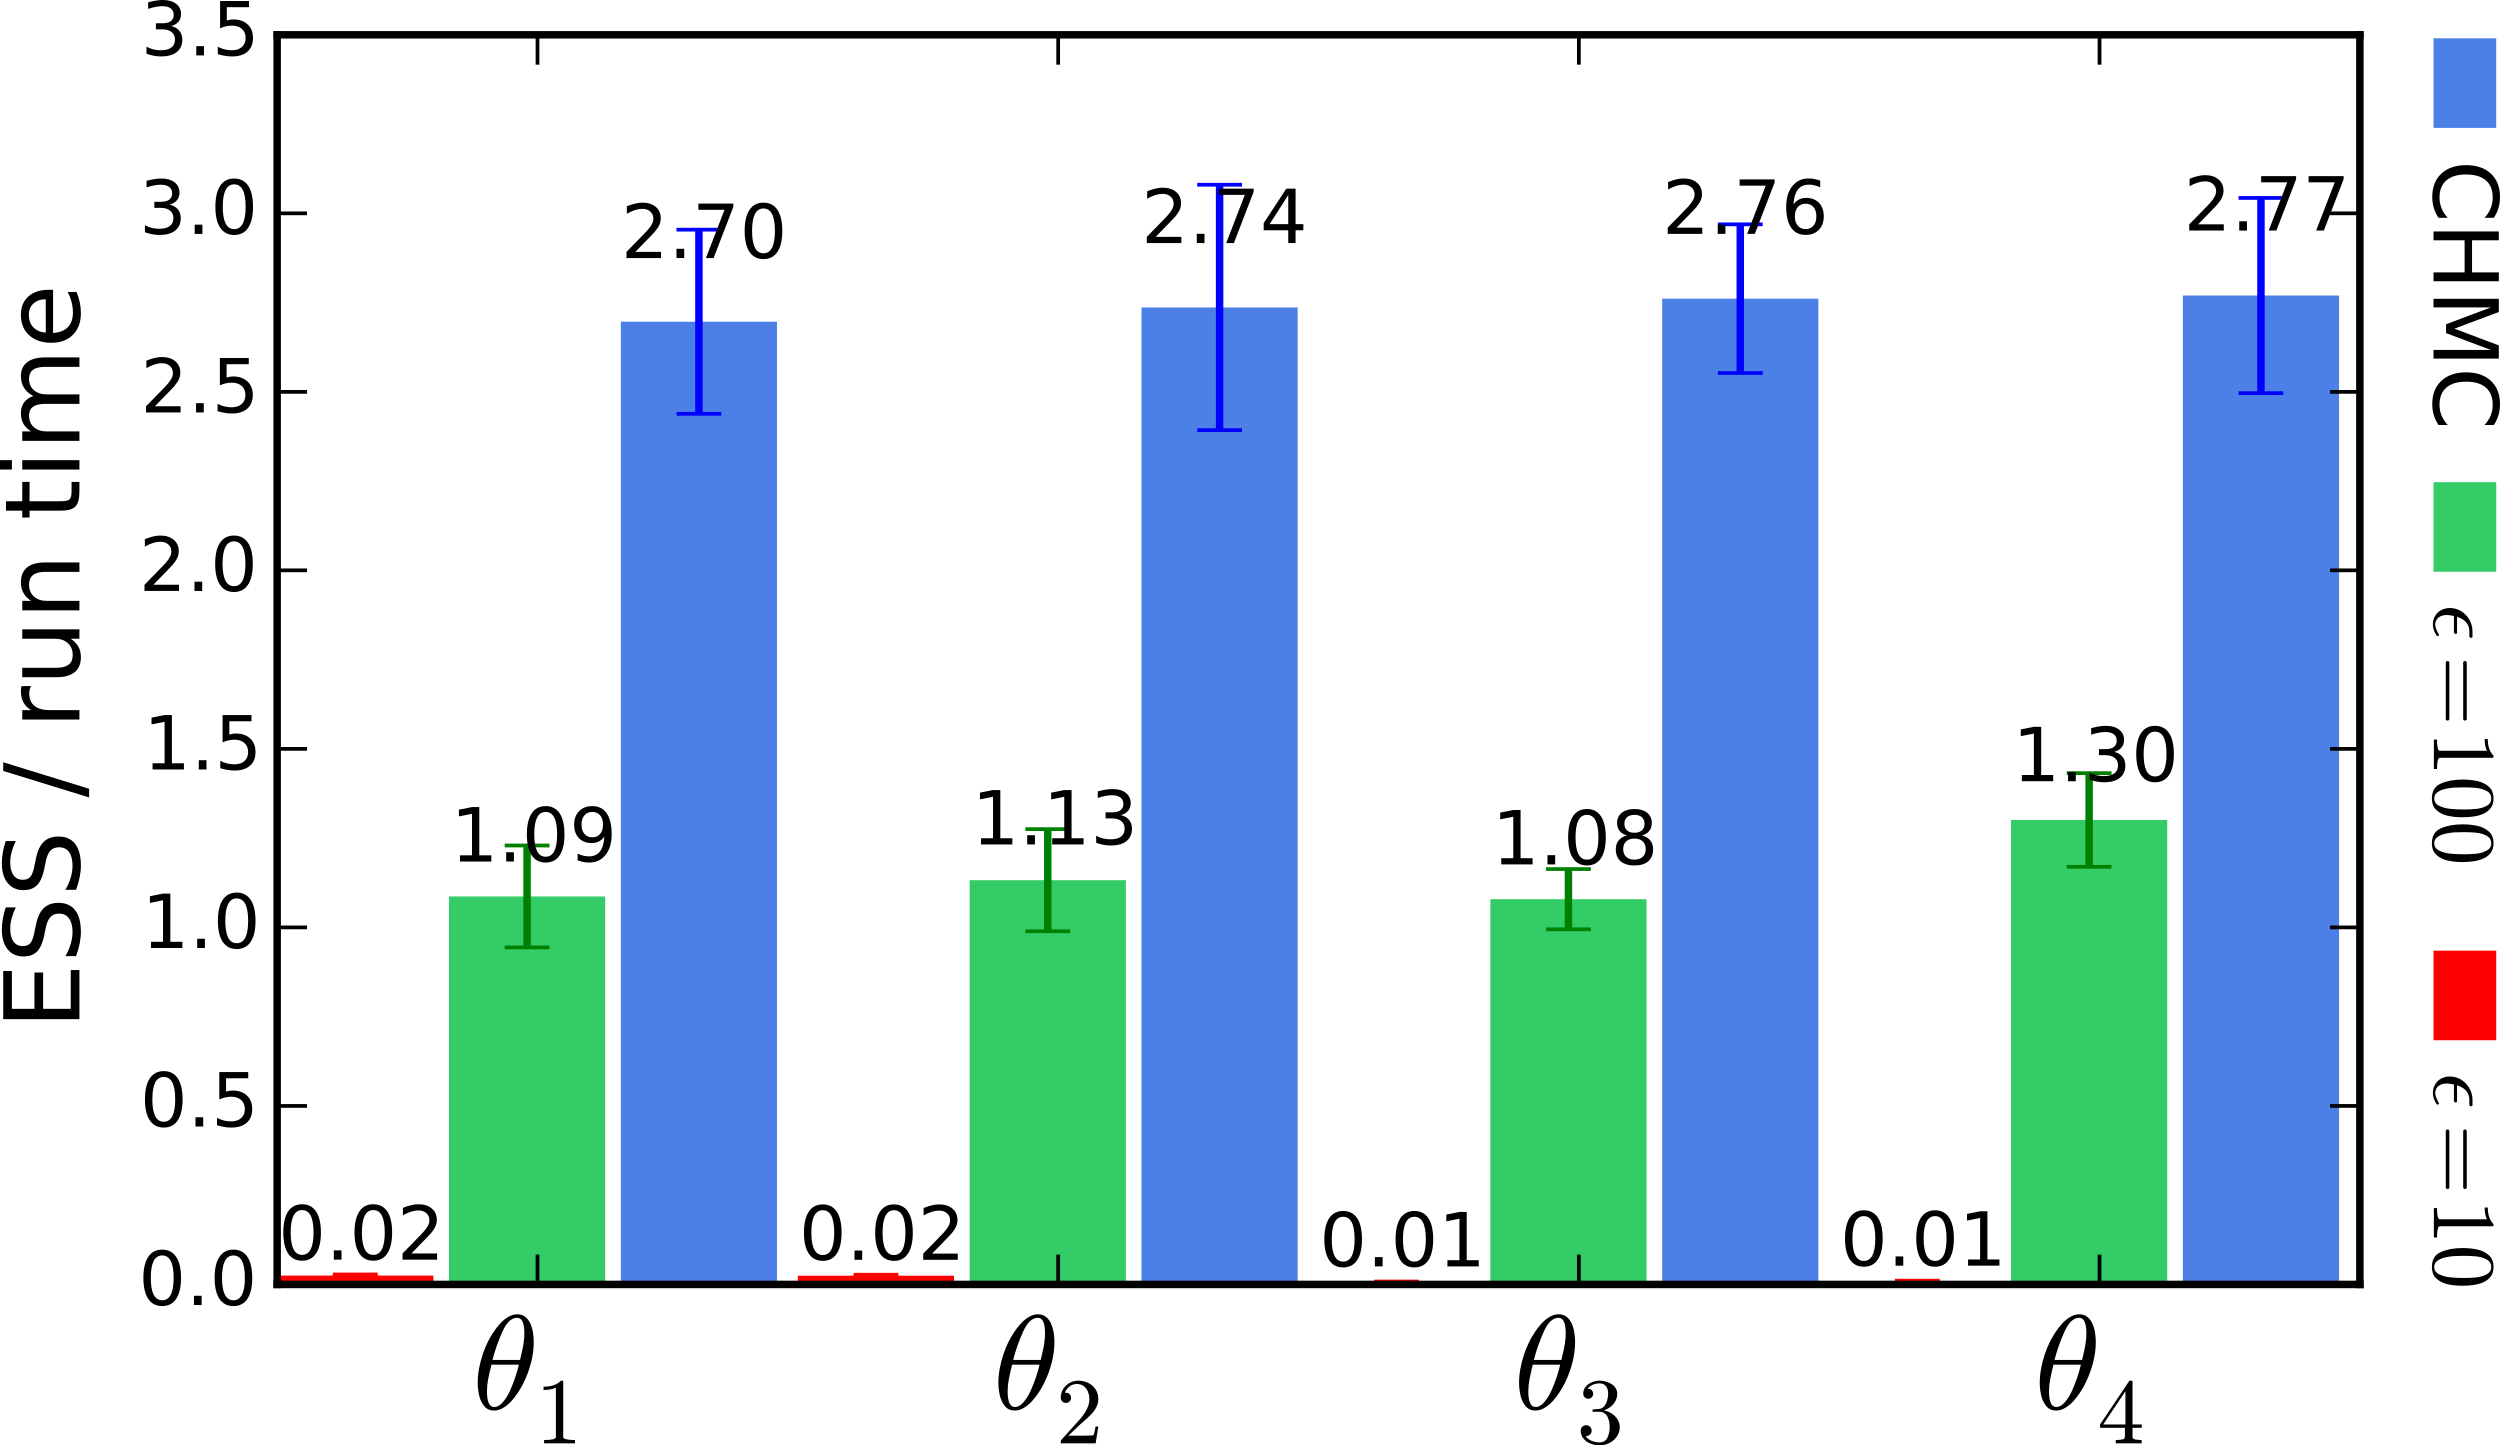 <?xml version="1.0" encoding="UTF-8" standalone="no"?>
<!-- Created with matplotlib (http://matplotlib.org/) -->

<svg
   xmlns:dc="http://purl.org/dc/elements/1.1/"
   xmlns:cc="http://creativecommons.org/ns#"
   xmlns:rdf="http://www.w3.org/1999/02/22-rdf-syntax-ns#"
   xmlns:svg="http://www.w3.org/2000/svg"
   xmlns="http://www.w3.org/2000/svg"
   xmlns:xlink="http://www.w3.org/1999/xlink"
   xmlns:sodipodi="http://sodipodi.sourceforge.net/DTD/sodipodi-0.dtd"
   xmlns:inkscape="http://www.inkscape.org/namespaces/inkscape"
   height="193.625pt"
   version="1.1"
   viewBox="0 0 334.899 193.625"
   width="334.899pt"
   id="svg2"
   inkscape:version="0.91 r"
   sodipodi:docname="lotka-volterra-ess.svg">
  <sodipodi:namedview
     pagecolor="#ffffff"
     bordercolor="#666666"
     borderopacity="1"
     objecttolerance="10"
     gridtolerance="10"
     guidetolerance="10"
     inkscape:pageopacity="0"
     inkscape:pageshadow="2"
     inkscape:window-width="1366"
     inkscape:window-height="686"
     id="namedview692"
     showgrid="false"
     fit-margin-top="0"
     fit-margin-left="0"
     fit-margin-right="0"
     fit-margin-bottom="0"
     inkscape:zoom="0.84551215"
     inkscape:cx="-28.257624"
     inkscape:cy="137.29464"
     inkscape:window-x="0"
     inkscape:window-y="28"
     inkscape:window-maximized="1"
     inkscape:current-layer="axes_1" />
  <defs
     id="defs4"
     style="stroke-linecap:butt;stroke-linejoin:round">
    <style
       type="text/css"
       id="style6">
*{stroke-linecap:butt;stroke-linejoin:round;}
  </style>
  </defs>
  <g
     id="figure_1"
     style="stroke-linecap:butt;stroke-linejoin:round"
     transform="translate(-7.871,-16.938)">
    <g
       id="axes_1"
       style="stroke-linecap:butt;stroke-linejoin:round">
      <g
         id="patch_2"
         style="stroke-linecap:butt;stroke-linejoin:round">
        <path
           d="m 45,189 279,0 0,-167.4 -279,0 0,167.4"
           style="fill:none;stroke-linecap:butt;stroke-linejoin:round"
           id="path14"
           inkscape:connector-curvature="0" />
      </g>
      <g
         id="patch_3"
         style="stroke-linecap:butt;stroke-linejoin:round">
        <path
           clip-path="url(#pdb76e261c4)"
           d="m 91.035,189 20.925,0 0,-128.966 -20.925,0 z"
           style="fill:#4c80e6;stroke-linecap:butt;stroke-linejoin:round"
           id="path17"
           inkscape:connector-curvature="0" />
      </g>
      <g
         id="patch_4"
         style="stroke-linecap:butt;stroke-linejoin:round">
        <path
           clip-path="url(#pdb76e261c4)"
           d="m 160.785,189 20.925,0 0,-130.877 -20.925,0 z"
           style="fill:#4c80e6;stroke-linecap:butt;stroke-linejoin:round"
           id="path20"
           inkscape:connector-curvature="0" />
      </g>
      <g
         id="patch_5"
         style="stroke-linecap:butt;stroke-linejoin:round">
        <path
           clip-path="url(#pdb76e261c4)"
           d="m 230.535,189 20.925,0 0,-132.053 -20.925,0 z"
           style="fill:#4c80e6;stroke-linecap:butt;stroke-linejoin:round"
           id="path23"
           inkscape:connector-curvature="0" />
      </g>
      <g
         id="patch_6"
         style="stroke-linecap:butt;stroke-linejoin:round">
        <path
           clip-path="url(#pdb76e261c4)"
           d="m 300.285,189 20.925,0 0,-132.474 -20.925,0 z"
           style="fill:#4c80e6;stroke-linecap:butt;stroke-linejoin:round"
           id="path26"
           inkscape:connector-curvature="0" />
      </g>
      <g
         id="patch_7"
         style="stroke-linecap:butt;stroke-linejoin:round">
        <path
           clip-path="url(#pdb76e261c4)"
           d="m 68.017,189 20.925,0 0,-51.976 -20.925,0 z"
           style="fill:#33cc66;stroke-linecap:butt;stroke-linejoin:round"
           id="path29"
           inkscape:connector-curvature="0" />
      </g>
      <g
         id="patch_8"
         style="stroke-linecap:butt;stroke-linejoin:round">
        <path
           clip-path="url(#pdb76e261c4)"
           d="m 137.767,189 20.925,0 0,-54.151 -20.925,0 z"
           style="fill:#33cc66;stroke-linecap:butt;stroke-linejoin:round"
           id="path32"
           inkscape:connector-curvature="0" />
      </g>
      <g
         id="patch_9"
         style="stroke-linecap:butt;stroke-linejoin:round">
        <path
           clip-path="url(#pdb76e261c4)"
           d="m 207.518,189 20.924,0 0,-51.605 -20.924,0 z"
           style="fill:#33cc66;stroke-linecap:butt;stroke-linejoin:round"
           id="path35"
           inkscape:connector-curvature="0" />
      </g>
      <g
         id="patch_10"
         style="stroke-linecap:butt;stroke-linejoin:round">
        <path
           clip-path="url(#pdb76e261c4)"
           d="m 277.268,189 20.925,0 0,-62.219 -20.925,0 z"
           style="fill:#33cc66;stroke-linecap:butt;stroke-linejoin:round"
           id="path38"
           inkscape:connector-curvature="0" />
      </g>
      <g
         id="patch_11"
         style="stroke-linecap:butt;stroke-linejoin:round">
        <path
           clip-path="url(#pdb76e261c4)"
           d="m 45,189 20.925,0 0,-1.181 -20.925,0 z"
           style="fill:#ff0000;stroke-linecap:butt;stroke-linejoin:round"
           id="path41"
           inkscape:connector-curvature="0" />
      </g>
      <g
         id="patch_12"
         style="stroke-linecap:butt;stroke-linejoin:round">
        <path
           clip-path="url(#pdb76e261c4)"
           d="m 114.75,189 20.925,0 0,-1.161 -20.925,0 z"
           style="fill:#ff0000;stroke-linecap:butt;stroke-linejoin:round"
           id="path44"
           inkscape:connector-curvature="0" />
      </g>
      <g
         id="patch_13"
         style="stroke-linecap:butt;stroke-linejoin:round">
        <path
           clip-path="url(#pdb76e261c4)"
           d="m 184.5,189 20.925,0 0,-0.323 -20.925,0 z"
           style="fill:#ff0000;stroke-linecap:butt;stroke-linejoin:round"
           id="path47"
           inkscape:connector-curvature="0" />
      </g>
      <g
         id="patch_14"
         style="stroke-linecap:butt;stroke-linejoin:round">
        <path
           clip-path="url(#pdb76e261c4)"
           d="m 254.25,189 20.925,0 0,-0.41 -20.925,0 z"
           style="fill:#ff0000;stroke-linecap:butt;stroke-linejoin:round"
           id="path50"
           inkscape:connector-curvature="0" />
      </g>
      <g
         id="LineCollection_1"
         style="stroke-linecap:butt;stroke-linejoin:round">
        <path
           clip-path="url(#pdb76e261c4)"
           d="m 101.498,72.367 0,-24.666"
           style="fill:none;stroke:#0000ff;stroke-linecap:butt;stroke-linejoin:round"
           id="path53"
           inkscape:connector-curvature="0" />
        <path
           clip-path="url(#pdb76e261c4)"
           d="m 171.248,74.558 0,-32.868"
           style="fill:none;stroke:#0000ff;stroke-linecap:butt;stroke-linejoin:round"
           id="path55"
           inkscape:connector-curvature="0" />
        <path
           clip-path="url(#pdb76e261c4)"
           d="m 240.998,66.902 0,-19.91"
           style="fill:none;stroke:#0000ff;stroke-linecap:butt;stroke-linejoin:round"
           id="path57"
           inkscape:connector-curvature="0" />
        <path
           clip-path="url(#pdb76e261c4)"
           d="m 310.748,69.598 0,-26.144"
           style="fill:none;stroke:#0000ff;stroke-linecap:butt;stroke-linejoin:round"
           id="path59"
           inkscape:connector-curvature="0" />
      </g>
      <g
         id="LineCollection_2"
         style="stroke-linecap:butt;stroke-linejoin:round">
        <path
           clip-path="url(#pdb76e261c4)"
           d="m 78.48,143.847 0,-13.646"
           style="fill:none;stroke:#008000;stroke-linecap:butt;stroke-linejoin:round"
           id="path62"
           inkscape:connector-curvature="0" />
        <path
           clip-path="url(#pdb76e261c4)"
           d="m 148.23,141.687 0,-13.676"
           style="fill:none;stroke:#008000;stroke-linecap:butt;stroke-linejoin:round"
           id="path64"
           inkscape:connector-curvature="0" />
        <path
           clip-path="url(#pdb76e261c4)"
           d="m 217.98,141.435 0,-8.08"
           style="fill:none;stroke:#008000;stroke-linecap:butt;stroke-linejoin:round"
           id="path66"
           inkscape:connector-curvature="0" />
        <path
           clip-path="url(#pdb76e261c4)"
           d="m 287.73,133.052 0,-12.541"
           style="fill:none;stroke:#008000;stroke-linecap:butt;stroke-linejoin:round"
           id="path68"
           inkscape:connector-curvature="0" />
      </g>
      <g
         id="LineCollection_3"
         style="stroke-linecap:butt;stroke-linejoin:round">
        <path
           clip-path="url(#pdb76e261c4)"
           d="m 55.462,187.969 0,-0.301"
           style="fill:none;stroke:#ff0000;stroke-linecap:butt;stroke-linejoin:round"
           id="path71"
           inkscape:connector-curvature="0" />
        <path
           clip-path="url(#pdb76e261c4)"
           d="m 125.212,187.977 0,-0.275"
           style="fill:none;stroke:#ff0000;stroke-linecap:butt;stroke-linejoin:round"
           id="path73"
           inkscape:connector-curvature="0" />
        <path
           clip-path="url(#pdb76e261c4)"
           d="m 194.963,188.742 0,-0.129"
           style="fill:none;stroke:#ff0000;stroke-linecap:butt;stroke-linejoin:round"
           id="path75"
           inkscape:connector-curvature="0" />
        <path
           clip-path="url(#pdb76e261c4)"
           d="m 264.712,188.684 0,-0.189"
           style="fill:none;stroke:#ff0000;stroke-linecap:butt;stroke-linejoin:round"
           id="path77"
           inkscape:connector-curvature="0" />
      </g>
      <g
         id="line2d_1"
         style="stroke-linecap:butt;stroke-linejoin:round">
        <defs
           id="defs80">
          <path
             d="M 3,0 -3,0"
             id="mdde457ef1d"
             style="stroke:#0000ff;stroke-width:0.5;stroke-linecap:butt;stroke-linejoin:round"
             inkscape:connector-curvature="0" />
        </defs>
        <g
           clip-path="url(#pdb76e261c4)"
           id="g83"
           style="stroke-linecap:butt;stroke-linejoin:round">
          <use
             style="fill:#0000ff;stroke:#0000ff;stroke-width:0.5;stroke-linecap:butt;stroke-linejoin:round"
             x="101.498"
             xlink:href="#mdde457ef1d"
             y="72.367"
             id="use85"
             width="100%"
             height="100%" />
          <use
             style="fill:#0000ff;stroke:#0000ff;stroke-width:0.5;stroke-linecap:butt;stroke-linejoin:round"
             x="171.248"
             xlink:href="#mdde457ef1d"
             y="74.558"
             id="use87"
             width="100%"
             height="100%" />
          <use
             style="fill:#0000ff;stroke:#0000ff;stroke-width:0.5;stroke-linecap:butt;stroke-linejoin:round"
             x="240.998"
             xlink:href="#mdde457ef1d"
             y="66.902"
             id="use89"
             width="100%"
             height="100%" />
          <use
             style="fill:#0000ff;stroke:#0000ff;stroke-width:0.5;stroke-linecap:butt;stroke-linejoin:round"
             x="310.748"
             xlink:href="#mdde457ef1d"
             y="69.598"
             id="use91"
             width="100%"
             height="100%" />
        </g>
      </g>
      <g
         id="line2d_2"
         style="stroke-linecap:butt;stroke-linejoin:round">
        <g
           clip-path="url(#pdb76e261c4)"
           id="g94"
           style="stroke-linecap:butt;stroke-linejoin:round">
          <use
             style="fill:#0000ff;stroke:#0000ff;stroke-width:0.5;stroke-linecap:butt;stroke-linejoin:round"
             x="101.498"
             xlink:href="#mdde457ef1d"
             y="47.701"
             id="use96"
             width="100%"
             height="100%" />
          <use
             style="fill:#0000ff;stroke:#0000ff;stroke-width:0.5;stroke-linecap:butt;stroke-linejoin:round"
             x="171.248"
             xlink:href="#mdde457ef1d"
             y="41.689"
             id="use98"
             width="100%"
             height="100%" />
          <use
             style="fill:#0000ff;stroke:#0000ff;stroke-width:0.5;stroke-linecap:butt;stroke-linejoin:round"
             x="240.998"
             xlink:href="#mdde457ef1d"
             y="46.992"
             id="use100"
             width="100%"
             height="100%" />
          <use
             style="fill:#0000ff;stroke:#0000ff;stroke-width:0.5;stroke-linecap:butt;stroke-linejoin:round"
             x="310.748"
             xlink:href="#mdde457ef1d"
             y="43.455"
             id="use102"
             width="100%"
             height="100%" />
        </g>
      </g>
      <g
         id="line2d_3"
         style="stroke-linecap:butt;stroke-linejoin:round">
        <defs
           id="defs105">
          <path
             d="M 3,0 -3,0"
             id="m1ef3793437"
             style="stroke:#008000;stroke-width:0.5;stroke-linecap:butt;stroke-linejoin:round"
             inkscape:connector-curvature="0" />
        </defs>
        <g
           clip-path="url(#pdb76e261c4)"
           id="g108"
           style="stroke-linecap:butt;stroke-linejoin:round">
          <use
             style="fill:#008000;stroke:#008000;stroke-width:0.5;stroke-linecap:butt;stroke-linejoin:round"
             x="78.48"
             xlink:href="#m1ef3793437"
             y="143.847"
             id="use110"
             width="100%"
             height="100%" />
          <use
             style="fill:#008000;stroke:#008000;stroke-width:0.5;stroke-linecap:butt;stroke-linejoin:round"
             x="148.23"
             xlink:href="#m1ef3793437"
             y="141.687"
             id="use112"
             width="100%"
             height="100%" />
          <use
             style="fill:#008000;stroke:#008000;stroke-width:0.5;stroke-linecap:butt;stroke-linejoin:round"
             x="217.98"
             xlink:href="#m1ef3793437"
             y="141.435"
             id="use114"
             width="100%"
             height="100%" />
          <use
             style="fill:#008000;stroke:#008000;stroke-width:0.5;stroke-linecap:butt;stroke-linejoin:round"
             x="287.73"
             xlink:href="#m1ef3793437"
             y="133.052"
             id="use116"
             width="100%"
             height="100%" />
        </g>
      </g>
      <g
         id="line2d_4"
         style="stroke-linecap:butt;stroke-linejoin:round">
        <g
           clip-path="url(#pdb76e261c4)"
           id="g119"
           style="stroke-linecap:butt;stroke-linejoin:round">
          <use
             style="fill:#008000;stroke:#008000;stroke-width:0.5;stroke-linecap:butt;stroke-linejoin:round"
             x="78.48"
             xlink:href="#m1ef3793437"
             y="130.201"
             id="use121"
             width="100%"
             height="100%" />
          <use
             style="fill:#008000;stroke:#008000;stroke-width:0.5;stroke-linecap:butt;stroke-linejoin:round"
             x="148.23"
             xlink:href="#m1ef3793437"
             y="128.011"
             id="use123"
             width="100%"
             height="100%" />
          <use
             style="fill:#008000;stroke:#008000;stroke-width:0.5;stroke-linecap:butt;stroke-linejoin:round"
             x="217.98"
             xlink:href="#m1ef3793437"
             y="133.355"
             id="use125"
             width="100%"
             height="100%" />
          <use
             style="fill:#008000;stroke:#008000;stroke-width:0.5;stroke-linecap:butt;stroke-linejoin:round"
             x="287.73"
             xlink:href="#m1ef3793437"
             y="120.511"
             id="use127"
             width="100%"
             height="100%" />
        </g>
      </g>
      <g
         id="line2d_5"
         style="stroke-linecap:butt;stroke-linejoin:round">
        <defs
           id="defs130">
          <path
             d="M 3,0 -3,0"
             id="m12d35e2592"
             style="stroke:#ff0000;stroke-width:0.5;stroke-linecap:butt;stroke-linejoin:round"
             inkscape:connector-curvature="0" />
        </defs>
        <g
           clip-path="url(#pdb76e261c4)"
           id="g133"
           style="stroke-linecap:butt;stroke-linejoin:round">
          <use
             style="fill:#ff0000;stroke:#ff0000;stroke-width:0.5;stroke-linecap:butt;stroke-linejoin:round"
             x="55.463"
             xlink:href="#m12d35e2592"
             y="187.969"
             id="use135"
             width="100%"
             height="100%" />
          <use
             style="fill:#ff0000;stroke:#ff0000;stroke-width:0.5;stroke-linecap:butt;stroke-linejoin:round"
             x="125.213"
             xlink:href="#m12d35e2592"
             y="187.977"
             id="use137"
             width="100%"
             height="100%" />
          <use
             style="fill:#ff0000;stroke:#ff0000;stroke-width:0.5;stroke-linecap:butt;stroke-linejoin:round"
             x="194.962"
             xlink:href="#m12d35e2592"
             y="188.742"
             id="use139"
             width="100%"
             height="100%" />
          <use
             style="fill:#ff0000;stroke:#ff0000;stroke-width:0.5;stroke-linecap:butt;stroke-linejoin:round"
             x="264.712"
             xlink:href="#m12d35e2592"
             y="188.684"
             id="use141"
             width="100%"
             height="100%" />
        </g>
      </g>
      <g
         id="line2d_6"
         style="stroke-linecap:butt;stroke-linejoin:round">
        <g
           clip-path="url(#pdb76e261c4)"
           id="g144"
           style="stroke-linecap:butt;stroke-linejoin:round">
          <use
             style="fill:#ff0000;stroke:#ff0000;stroke-width:0.5;stroke-linecap:butt;stroke-linejoin:round"
             x="55.463"
             xlink:href="#m12d35e2592"
             y="187.668"
             id="use146"
             width="100%"
             height="100%" />
          <use
             style="fill:#ff0000;stroke:#ff0000;stroke-width:0.5;stroke-linecap:butt;stroke-linejoin:round"
             x="125.213"
             xlink:href="#m12d35e2592"
             y="187.702"
             id="use148"
             width="100%"
             height="100%" />
          <use
             style="fill:#ff0000;stroke:#ff0000;stroke-width:0.5;stroke-linecap:butt;stroke-linejoin:round"
             x="194.962"
             xlink:href="#m12d35e2592"
             y="188.613"
             id="use150"
             width="100%"
             height="100%" />
          <use
             style="fill:#ff0000;stroke:#ff0000;stroke-width:0.5;stroke-linecap:butt;stroke-linejoin:round"
             x="264.712"
             xlink:href="#m12d35e2592"
             y="188.495"
             id="use152"
             width="100%"
             height="100%" />
        </g>
      </g>
      <g
         id="patch_15"
         style="stroke-linecap:butt;stroke-linejoin:round">
        <path
           d="m 45,21.6 279,0"
           style="fill:none;stroke:#000000;stroke-linecap:square;stroke-linejoin:miter"
           id="path155"
           inkscape:connector-curvature="0" />
      </g>
      <g
         id="patch_16"
         style="stroke-linecap:butt;stroke-linejoin:round">
        <path
           d="M 324,189 324,21.6"
           style="fill:none;stroke:#000000;stroke-linecap:square;stroke-linejoin:miter"
           id="path158"
           inkscape:connector-curvature="0" />
      </g>
      <g
         id="patch_17"
         style="stroke-linecap:butt;stroke-linejoin:round">
        <path
           d="m 45,189 279,0"
           style="fill:none;stroke:#000000;stroke-linecap:square;stroke-linejoin:miter"
           id="path161"
           inkscape:connector-curvature="0" />
      </g>
      <g
         id="patch_18"
         style="stroke-linecap:butt;stroke-linejoin:round">
        <path
           d="M 45,189 45,21.6"
           style="fill:none;stroke:#000000;stroke-linecap:square;stroke-linejoin:miter"
           id="path164"
           inkscape:connector-curvature="0" />
      </g>
      <g
         id="matplotlib.axis_1"
         style="stroke-linecap:butt;stroke-linejoin:round">
        <g
           id="xtick_1"
           style="stroke-linecap:butt;stroke-linejoin:round">
          <g
             id="line2d_7"
             style="stroke-linecap:butt;stroke-linejoin:round">
            <defs
               id="defs169">
              <path
                 d="M 0,0 0,-4"
                 id="m93b0483c22"
                 style="stroke:#000000;stroke-width:0.5;stroke-linecap:butt;stroke-linejoin:round"
                 inkscape:connector-curvature="0" />
            </defs>
            <g
               id="g172"
               style="stroke-linecap:butt;stroke-linejoin:round">
              <use
                 style="stroke:#000000;stroke-width:0.5;stroke-linecap:butt;stroke-linejoin:round"
                 x="79.875"
                 xlink:href="#m93b0483c22"
                 y="189"
                 id="use174"
                 width="100%"
                 height="100%" />
            </g>
          </g>
          <g
             id="line2d_8"
             style="stroke-linecap:butt;stroke-linejoin:round">
            <defs
               id="defs177">
              <path
                 d="M 0,0 0,4"
                 id="m741efc42ff"
                 style="stroke:#000000;stroke-width:0.5;stroke-linecap:butt;stroke-linejoin:round"
                 inkscape:connector-curvature="0" />
            </defs>
            <g
               id="g180"
               style="stroke-linecap:butt;stroke-linejoin:round">
              <use
                 style="stroke:#000000;stroke-width:0.5;stroke-linecap:butt;stroke-linejoin:round"
                 x="79.875"
                 xlink:href="#m741efc42ff"
                 y="21.6"
                 id="use182"
                 width="100%"
                 height="100%" />
            </g>
          </g>
          <g
             id="text_1"
             style="stroke-linecap:butt;stroke-linejoin:round">
            <!-- $\theta_1$ -->
            <defs
               id="defs185">
              <path
                 d="m 16.109,-1.125 q -4.531,0 -7.266,3.312 Q 6.109,5.516 5.047,10.203 4,14.891 4,19.484 l 0,0.094 q 0,4.984 0.953,10.344 0.953,5.375 2.75,10.719 1.812,5.359 3.922,9.562 1.469,2.922 3.781,6.531 2.313,3.625 5.172,6.766 2.859,3.156 6.156,5.078 3.297,1.938 6.672,1.938 l 0.094,0 q 3.609,0 6.016,-2.016 2.422,-2 3.766,-5.125 1.344,-3.125 1.875,-6.688 0.547,-3.562 0.547,-6.781 0,-7.578 -2.047,-15.469 -2.047,-7.875 -5.672,-15.25 Q 36.625,16.406 34.203,12.641 31.781,8.891 29.078,5.906 26.375,2.938 23,0.906 19.625,-1.125 16.219,-1.125 Z m 0.203,2.641 q 3.312,0 6.359,3.531 3.062,3.547 5.359,8.594 2.297,5.062 4.031,10.359 1.734,5.297 2.562,9.016 l -20.422,0 q -1.562,-6.312 -2.438,-10.875 -0.875,-4.562 -0.875,-8.953 0,-11.672 5.422,-11.672 m -1.328,35.016 20.516,0 q 1.078,4.391 1.703,7.344 0.641,2.953 1.078,6.219 0.438,3.281 0.438,6.109 0,11.719 -5.313,11.719 -6.359,0 -10.969,-10.234 -4.609,-10.219 -7.453,-21.156"
                 id="Cmmi10-b5"
                 inkscape:connector-curvature="0"
                 style="stroke-linecap:butt;stroke-linejoin:round" />
              <path
                 d="m 9.281,0 0,3.516 q 12.5,0 12.5,3.172 l 0,52.5 q -5.172,-2.5 -13.094,-2.5 l 0,3.516 q 12.266,0 18.516,6.406 l 1.406,0 q 0.344,0 0.656,-0.281 0.328,-0.266 0.328,-0.609 l 0,-59.031 q 0,-3.172 12.5,-3.172 L 42.094,0 Z"
                 id="Cmr10-31"
                 inkscape:connector-curvature="0"
                 style="stroke-linecap:butt;stroke-linejoin:round" />
            </defs>
            <g
               transform="matrix(0.18,0,0,-0.18,71.145,205.78)"
               id="g189"
               style="stroke-linecap:butt;stroke-linejoin:round">
              <use
                 transform="translate(0,0.484)"
                 xlink:href="#Cmmi10-b5"
                 id="use191"
                 style="stroke-linecap:butt;stroke-linejoin:round"
                 x="0"
                 y="0"
                 width="100%"
                 height="100%" />
              <use
                 transform="matrix(0.7,0,0,0.7,46.924,-25.025)"
                 xlink:href="#Cmr10-31"
                 id="use193"
                 style="stroke-linecap:butt;stroke-linejoin:round"
                 x="0"
                 y="0"
                 width="100%"
                 height="100%" />
            </g>
          </g>
        </g>
        <g
           id="xtick_2"
           style="stroke-linecap:butt;stroke-linejoin:round">
          <g
             id="line2d_9"
             style="stroke-linecap:butt;stroke-linejoin:round">
            <g
               id="g197"
               style="stroke-linecap:butt;stroke-linejoin:round">
              <use
                 style="stroke:#000000;stroke-width:0.5;stroke-linecap:butt;stroke-linejoin:round"
                 x="149.625"
                 xlink:href="#m93b0483c22"
                 y="189"
                 id="use199"
                 width="100%"
                 height="100%" />
            </g>
          </g>
          <g
             id="line2d_10"
             style="stroke-linecap:butt;stroke-linejoin:round">
            <g
               id="g202"
               style="stroke-linecap:butt;stroke-linejoin:round">
              <use
                 style="stroke:#000000;stroke-width:0.5;stroke-linecap:butt;stroke-linejoin:round"
                 x="149.625"
                 xlink:href="#m741efc42ff"
                 y="21.6"
                 id="use204"
                 width="100%"
                 height="100%" />
            </g>
          </g>
          <g
             id="text_2"
             style="stroke-linecap:butt;stroke-linejoin:round">
            <!-- $\theta_2$ -->
            <defs
               id="defs207">
              <path
                 d="m 4.984,0 0,2.688 q 0,0.25 0.188,0.531 L 20.703,20.406 q 3.516,3.813 5.703,6.391 2.203,2.594 4.344,5.969 2.156,3.375 3.406,6.859 1.25,3.484 1.25,7.391 0,4.109 -1.516,7.844 -1.516,3.734 -4.516,5.984 -3,2.25 -7.25,2.25 -4.344,0 -7.812,-2.625 -3.469,-2.609 -4.891,-6.75 0.391,0.094 1.078,0.094 2.25,0 3.828,-1.516 1.594,-1.516 1.594,-3.906 0,-2.297 -1.594,-3.891 Q 12.75,42.922 10.5,42.922 q -2.344,0 -3.938,1.625 -1.578,1.641 -1.578,3.844 0,3.766 1.406,7.047 1.422,3.297 4.078,5.859 2.672,2.578 6.016,3.938 3.344,1.375 7.094,1.375 5.719,0 10.641,-2.422 4.937,-2.422 7.812,-6.844 2.891,-4.406 2.891,-10.328 0,-4.344 -1.906,-8.25 -1.906,-3.906 -4.891,-7.109 -2.969,-3.187 -7.609,-7.25 Q 25.875,20.359 24.422,19 L 13.094,8.109 l 9.609,0 q 7.078,0 11.844,0.109 4.766,0.125 5.047,0.375 Q 40.766,9.859 42,17.828 l 2.922,0 L 42.094,0 Z"
                 id="Cmr10-32"
                 inkscape:connector-curvature="0"
                 style="stroke-linecap:butt;stroke-linejoin:round" />
            </defs>
            <g
               transform="matrix(0.18,0,0,-0.18,140.895,205.78)"
               id="g210"
               style="stroke-linecap:butt;stroke-linejoin:round">
              <use
                 transform="translate(0,0.484)"
                 xlink:href="#Cmmi10-b5"
                 id="use212"
                 style="stroke-linecap:butt;stroke-linejoin:round"
                 x="0"
                 y="0"
                 width="100%"
                 height="100%" />
              <use
                 transform="matrix(0.7,0,0,0.7,46.924,-25.025)"
                 xlink:href="#Cmr10-32"
                 id="use214"
                 style="stroke-linecap:butt;stroke-linejoin:round"
                 x="0"
                 y="0"
                 width="100%"
                 height="100%" />
            </g>
          </g>
        </g>
        <g
           id="xtick_3"
           style="stroke-linecap:butt;stroke-linejoin:round">
          <g
             id="line2d_11"
             style="stroke-linecap:butt;stroke-linejoin:round">
            <g
               id="g218"
               style="stroke-linecap:butt;stroke-linejoin:round">
              <use
                 style="stroke:#000000;stroke-width:0.5;stroke-linecap:butt;stroke-linejoin:round"
                 x="219.375"
                 xlink:href="#m93b0483c22"
                 y="189"
                 id="use220"
                 width="100%"
                 height="100%" />
            </g>
          </g>
          <g
             id="line2d_12"
             style="stroke-linecap:butt;stroke-linejoin:round">
            <g
               id="g223"
               style="stroke-linecap:butt;stroke-linejoin:round">
              <use
                 style="stroke:#000000;stroke-width:0.5;stroke-linecap:butt;stroke-linejoin:round"
                 x="219.375"
                 xlink:href="#m741efc42ff"
                 y="21.6"
                 id="use225"
                 width="100%"
                 height="100%" />
            </g>
          </g>
          <g
             id="text_3"
             style="stroke-linecap:butt;stroke-linejoin:round">
            <!-- $\theta_3$ -->
            <defs
               id="defs228">
              <path
                 d="m 9.516,7.719 q 2.344,-3.422 6.297,-5.078 3.969,-1.656 8.5,-1.656 5.812,0 8.25,4.953 2.453,4.953 2.453,11.25 0,2.828 -0.516,5.656 -0.516,2.844 -1.734,5.281 -1.219,2.438 -3.344,3.906 Q 27.297,33.5 24.219,33.5 l -6.641,0 q -0.875,0 -0.875,0.922 l 0,0.875 q 0,0.781 0.875,0.781 l 5.516,0.453 q 3.516,0 5.828,2.625 2.328,2.641 3.406,6.422 1.078,3.781 1.078,7.203 0,4.781 -2.25,7.859 -2.25,3.078 -6.844,3.078 -3.797,0 -7.266,-1.438 -3.469,-1.437 -5.516,-4.375 0.188,0.047 0.328,0.078 0.156,0.031 0.344,0.031 2.25,0 3.766,-1.562 1.516,-1.562 1.516,-3.766 0,-2.156 -1.516,-3.719 -1.516,-1.563 -3.766,-1.563 -2.188,0 -3.75,1.563 -1.562,1.562 -1.562,3.719 0,4.297 2.578,7.469 2.594,3.172 6.672,4.813 4.078,1.641 8.172,1.641 3.031,0 6.391,-0.906 3.375,-0.906 6.109,-2.594 2.734,-1.688 4.469,-4.328 1.734,-2.625 1.734,-6 0,-4.203 -1.875,-7.766 -1.875,-3.562 -5.156,-6.156 -3.266,-2.578 -7.172,-3.844 4.344,-0.828 8.25,-3.281 3.906,-2.438 6.266,-6.25 2.375,-3.797 2.375,-8.203 0,-5.516 -3.031,-9.984 -3.016,-4.469 -7.953,-6.984 -4.938,-2.516 -10.406,-2.516 -4.688,0 -9.406,1.797 -4.703,1.781 -7.703,5.344 -3,3.562 -3,8.547 0,2.484 1.656,4.141 1.656,1.656 4.156,1.656 1.609,0 2.953,-0.75 1.344,-0.75 2.094,-2.125 0.766,-1.359 0.766,-2.922 0,-2.453 -1.719,-4.109 -1.703,-1.656 -4.094,-1.656 z"
                 id="Cmr10-33"
                 inkscape:connector-curvature="0"
                 style="stroke-linecap:butt;stroke-linejoin:round" />
            </defs>
            <g
               transform="matrix(0.18,0,0,-0.18,210.645,205.78)"
               id="g231"
               style="stroke-linecap:butt;stroke-linejoin:round">
              <use
                 transform="translate(0,0.484)"
                 xlink:href="#Cmmi10-b5"
                 id="use233"
                 style="stroke-linecap:butt;stroke-linejoin:round"
                 x="0"
                 y="0"
                 width="100%"
                 height="100%" />
              <use
                 transform="matrix(0.7,0,0,0.7,46.924,-25.025)"
                 xlink:href="#Cmr10-33"
                 id="use235"
                 style="stroke-linecap:butt;stroke-linejoin:round"
                 x="0"
                 y="0"
                 width="100%"
                 height="100%" />
            </g>
          </g>
        </g>
        <g
           id="xtick_4"
           style="stroke-linecap:butt;stroke-linejoin:round">
          <g
             id="line2d_13"
             style="stroke-linecap:butt;stroke-linejoin:round">
            <g
               id="g239"
               style="stroke-linecap:butt;stroke-linejoin:round">
              <use
                 style="stroke:#000000;stroke-width:0.5;stroke-linecap:butt;stroke-linejoin:round"
                 x="289.125"
                 xlink:href="#m93b0483c22"
                 y="189"
                 id="use241"
                 width="100%"
                 height="100%" />
            </g>
          </g>
          <g
             id="line2d_14"
             style="stroke-linecap:butt;stroke-linejoin:round">
            <g
               id="g244"
               style="stroke-linecap:butt;stroke-linejoin:round">
              <use
                 style="stroke:#000000;stroke-width:0.5;stroke-linecap:butt;stroke-linejoin:round"
                 x="289.125"
                 xlink:href="#m741efc42ff"
                 y="21.6"
                 id="use246"
                 width="100%"
                 height="100%" />
            </g>
          </g>
          <g
             id="text_4"
             style="stroke-linecap:butt;stroke-linejoin:round">
            <!-- $\theta_4$ -->
            <defs
               id="defs249">
              <path
                 d="m 2.781,16.5 0,3.516 30.906,46.094 q 0.344,0.5 1.031,0.5 l 1.469,0 q 1.125,0 1.125,-1.125 l 0,-45.469 9.812,0 0,-3.516 -9.812,0 0,-9.812 q 0,-2.047 2.922,-2.609 2.938,-0.562 6.781,-0.562 l 0,-3.516 -27.531,0 0,3.516 q 3.859,0 6.781,0.562 2.938,0.562 2.938,2.609 l 0,9.812 z m 3.328,3.516 23.672,0 0,35.406 z"
                 id="Cmr10-34"
                 inkscape:connector-curvature="0"
                 style="stroke-linecap:butt;stroke-linejoin:round" />
            </defs>
            <g
               transform="matrix(0.18,0,0,-0.18,280.395,205.78)"
               id="g252"
               style="stroke-linecap:butt;stroke-linejoin:round">
              <use
                 transform="translate(0,0.484)"
                 xlink:href="#Cmmi10-b5"
                 id="use254"
                 style="stroke-linecap:butt;stroke-linejoin:round"
                 x="0"
                 y="0"
                 width="100%"
                 height="100%" />
              <use
                 transform="matrix(0.7,0,0,0.7,46.924,-25.025)"
                 xlink:href="#Cmr10-34"
                 id="use256"
                 style="stroke-linecap:butt;stroke-linejoin:round"
                 x="0"
                 y="0"
                 width="100%"
                 height="100%" />
            </g>
          </g>
        </g>
      </g>
      <g
         id="matplotlib.axis_2"
         style="stroke-linecap:butt;stroke-linejoin:round">
        <g
           id="ytick_1"
           style="stroke-linecap:butt;stroke-linejoin:round">
          <g
             id="line2d_15"
             style="stroke-linecap:butt;stroke-linejoin:round">
            <defs
               id="defs261">
              <path
                 d="M 0,0 4,0"
                 id="m728421d6d4"
                 style="stroke:#000000;stroke-width:0.5;stroke-linecap:butt;stroke-linejoin:round"
                 inkscape:connector-curvature="0" />
            </defs>
            <g
               id="g264"
               style="stroke-linecap:butt;stroke-linejoin:round">
              <use
                 style="stroke:#000000;stroke-width:0.5;stroke-linecap:butt;stroke-linejoin:round"
                 x="45"
                 xlink:href="#m728421d6d4"
                 y="189"
                 id="use266"
                 width="100%"
                 height="100%" />
            </g>
          </g>
          <g
             id="line2d_16"
             style="stroke-linecap:butt;stroke-linejoin:round">
            <defs
               id="defs269">
              <path
                 d="M 0,0 -4,0"
                 id="mcb0005524f"
                 style="stroke:#000000;stroke-width:0.5;stroke-linecap:butt;stroke-linejoin:round"
                 inkscape:connector-curvature="0" />
            </defs>
            <g
               id="g272"
               style="stroke-linecap:butt;stroke-linejoin:round">
              <use
                 style="stroke:#000000;stroke-width:0.5;stroke-linecap:butt;stroke-linejoin:round"
                 x="324"
                 xlink:href="#mcb0005524f"
                 y="189"
                 id="use274"
                 width="100%"
                 height="100%" />
            </g>
          </g>
          <g
             id="text_5"
             style="stroke-linecap:butt;stroke-linejoin:round">
            <!-- 0.0 -->
            <defs
               id="defs277">
              <path
                 d="m 31.781,66.406 q -7.609,0 -11.453,-7.5 Q 16.5,51.422 16.5,36.375 q 0,-14.984 3.828,-22.484 3.844,-7.5 11.453,-7.5 7.672,0 11.5,7.5 3.844,7.5 3.844,22.484 0,15.047 -3.844,22.531 -3.828,7.5 -11.5,7.5 m 0,7.813 q 12.266,0 18.734,-9.703 6.469,-9.688 6.469,-28.141 0,-18.406 -6.469,-28.109 -6.469,-9.688 -18.734,-9.688 -12.25,0 -18.719,9.688 -6.469,9.703 -6.469,28.109 0,18.453 6.469,28.141 6.469,9.703 18.719,9.703"
                 id="BitstreamVeraSans-Roman-30"
                 inkscape:connector-curvature="0"
                 style="stroke-linecap:butt;stroke-linejoin:round" />
              <path
                 d="M 10.688,12.406 21,12.406 21,0 10.688,0 Z"
                 id="BitstreamVeraSans-Roman-2e"
                 inkscape:connector-curvature="0"
                 style="stroke-linecap:butt;stroke-linejoin:round" />
            </defs>
            <g
               transform="matrix(0.1,0,0,-0.1,26.42,191.759)"
               id="g281"
               style="stroke-linecap:butt;stroke-linejoin:round">
              <use
                 xlink:href="#BitstreamVeraSans-Roman-30"
                 id="use283"
                 style="stroke-linecap:butt;stroke-linejoin:round"
                 x="0"
                 y="0"
                 width="100%"
                 height="100%" />
              <use
                 x="63.623"
                 xlink:href="#BitstreamVeraSans-Roman-2e"
                 id="use285"
                 style="stroke-linecap:butt;stroke-linejoin:round"
                 y="0"
                 width="100%"
                 height="100%" />
              <use
                 x="95.41"
                 xlink:href="#BitstreamVeraSans-Roman-30"
                 id="use287"
                 style="stroke-linecap:butt;stroke-linejoin:round"
                 y="0"
                 width="100%"
                 height="100%" />
            </g>
          </g>
        </g>
        <g
           id="ytick_2"
           style="stroke-linecap:butt;stroke-linejoin:round">
          <g
             id="line2d_17"
             style="stroke-linecap:butt;stroke-linejoin:round">
            <g
               id="g291"
               style="stroke-linecap:butt;stroke-linejoin:round">
              <use
                 style="stroke:#000000;stroke-width:0.5;stroke-linecap:butt;stroke-linejoin:round"
                 x="45"
                 xlink:href="#m728421d6d4"
                 y="165.086"
                 id="use293"
                 width="100%"
                 height="100%" />
            </g>
          </g>
          <g
             id="line2d_18"
             style="stroke-linecap:butt;stroke-linejoin:round">
            <g
               id="g296"
               style="stroke-linecap:butt;stroke-linejoin:round">
              <use
                 style="stroke:#000000;stroke-width:0.5;stroke-linecap:butt;stroke-linejoin:round"
                 x="324"
                 xlink:href="#mcb0005524f"
                 y="165.086"
                 id="use298"
                 width="100%"
                 height="100%" />
            </g>
          </g>
          <g
             id="text_6"
             style="stroke-linecap:butt;stroke-linejoin:round">
            <!-- 0.5 -->
            <defs
               id="defs301">
              <path
                 d="m 10.797,72.906 38.719,0 0,-8.312 -29.688,0 0,-17.859 q 2.141,0.734 4.281,1.094 2.156,0.359 4.312,0.359 12.203,0 19.328,-6.688 7.141,-6.688 7.141,-18.109 0,-11.766 -7.328,-18.297 -7.328,-6.516 -20.656,-6.516 -4.594,0 -9.359,0.781 -4.75,0.781 -9.828,2.344 l 0,9.922 q 4.391,-2.391 9.078,-3.562 4.688,-1.172 9.906,-1.172 8.453,0 13.375,4.437 4.938,4.438 4.938,12.062 0,7.609 -4.938,12.047 -4.922,4.453 -13.375,4.453 -3.953,0 -7.891,-0.875 -3.922,-0.875 -8.016,-2.734 z"
                 id="BitstreamVeraSans-Roman-35"
                 inkscape:connector-curvature="0"
                 style="stroke-linecap:butt;stroke-linejoin:round" />
            </defs>
            <g
               transform="matrix(0.1,0,0,-0.1,26.63,167.845)"
               id="g304"
               style="stroke-linecap:butt;stroke-linejoin:round">
              <use
                 xlink:href="#BitstreamVeraSans-Roman-30"
                 id="use306"
                 style="stroke-linecap:butt;stroke-linejoin:round"
                 x="0"
                 y="0"
                 width="100%"
                 height="100%" />
              <use
                 x="63.623"
                 xlink:href="#BitstreamVeraSans-Roman-2e"
                 id="use308"
                 style="stroke-linecap:butt;stroke-linejoin:round"
                 y="0"
                 width="100%"
                 height="100%" />
              <use
                 x="95.41"
                 xlink:href="#BitstreamVeraSans-Roman-35"
                 id="use310"
                 style="stroke-linecap:butt;stroke-linejoin:round"
                 y="0"
                 width="100%"
                 height="100%" />
            </g>
          </g>
        </g>
        <g
           id="ytick_3"
           style="stroke-linecap:butt;stroke-linejoin:round">
          <g
             id="line2d_19"
             style="stroke-linecap:butt;stroke-linejoin:round">
            <g
               id="g314"
               style="stroke-linecap:butt;stroke-linejoin:round">
              <use
                 style="stroke:#000000;stroke-width:0.5;stroke-linecap:butt;stroke-linejoin:round"
                 x="45"
                 xlink:href="#m728421d6d4"
                 y="141.171"
                 id="use316"
                 width="100%"
                 height="100%" />
            </g>
          </g>
          <g
             id="line2d_20"
             style="stroke-linecap:butt;stroke-linejoin:round">
            <g
               id="g319"
               style="stroke-linecap:butt;stroke-linejoin:round">
              <use
                 style="stroke:#000000;stroke-width:0.5;stroke-linecap:butt;stroke-linejoin:round"
                 x="324"
                 xlink:href="#mcb0005524f"
                 y="141.171"
                 id="use321"
                 width="100%"
                 height="100%" />
            </g>
          </g>
          <g
             id="text_7"
             style="stroke-linecap:butt;stroke-linejoin:round">
            <!-- 1.0 -->
            <defs
               id="defs324">
              <path
                 d="m 12.406,8.297 16.109,0 0,55.625 -17.531,-3.516 0,8.984 17.438,3.516 9.859,0 0,-64.609 16.109,0 0,-8.297 -41.984,0 z"
                 id="BitstreamVeraSans-Roman-31"
                 inkscape:connector-curvature="0"
                 style="stroke-linecap:butt;stroke-linejoin:round" />
            </defs>
            <g
               transform="matrix(0.1,0,0,-0.1,26.859,143.931)"
               id="g327"
               style="stroke-linecap:butt;stroke-linejoin:round">
              <use
                 xlink:href="#BitstreamVeraSans-Roman-31"
                 id="use329"
                 style="stroke-linecap:butt;stroke-linejoin:round"
                 x="0"
                 y="0"
                 width="100%"
                 height="100%" />
              <use
                 x="63.623"
                 xlink:href="#BitstreamVeraSans-Roman-2e"
                 id="use331"
                 style="stroke-linecap:butt;stroke-linejoin:round"
                 y="0"
                 width="100%"
                 height="100%" />
              <use
                 x="95.41"
                 xlink:href="#BitstreamVeraSans-Roman-30"
                 id="use333"
                 style="stroke-linecap:butt;stroke-linejoin:round"
                 y="0"
                 width="100%"
                 height="100%" />
            </g>
          </g>
        </g>
        <g
           id="ytick_4"
           style="stroke-linecap:butt;stroke-linejoin:round">
          <g
             id="line2d_21"
             style="stroke-linecap:butt;stroke-linejoin:round">
            <g
               id="g337"
               style="stroke-linecap:butt;stroke-linejoin:round">
              <use
                 style="stroke:#000000;stroke-width:0.5;stroke-linecap:butt;stroke-linejoin:round"
                 x="45"
                 xlink:href="#m728421d6d4"
                 y="117.257"
                 id="use339"
                 width="100%"
                 height="100%" />
            </g>
          </g>
          <g
             id="line2d_22"
             style="stroke-linecap:butt;stroke-linejoin:round">
            <g
               id="g342"
               style="stroke-linecap:butt;stroke-linejoin:round">
              <use
                 style="stroke:#000000;stroke-width:0.5;stroke-linecap:butt;stroke-linejoin:round"
                 x="324"
                 xlink:href="#mcb0005524f"
                 y="117.257"
                 id="use344"
                 width="100%"
                 height="100%" />
            </g>
          </g>
          <g
             id="text_8"
             style="stroke-linecap:butt;stroke-linejoin:round">
            <!-- 1.5 -->
            <g
               transform="matrix(0.1,0,0,-0.1,27.069,120.017)"
               id="g347"
               style="stroke-linecap:butt;stroke-linejoin:round">
              <use
                 xlink:href="#BitstreamVeraSans-Roman-31"
                 id="use349"
                 style="stroke-linecap:butt;stroke-linejoin:round"
                 x="0"
                 y="0"
                 width="100%"
                 height="100%" />
              <use
                 x="63.623"
                 xlink:href="#BitstreamVeraSans-Roman-2e"
                 id="use351"
                 style="stroke-linecap:butt;stroke-linejoin:round"
                 y="0"
                 width="100%"
                 height="100%" />
              <use
                 x="95.41"
                 xlink:href="#BitstreamVeraSans-Roman-35"
                 id="use353"
                 style="stroke-linecap:butt;stroke-linejoin:round"
                 y="0"
                 width="100%"
                 height="100%" />
            </g>
          </g>
        </g>
        <g
           id="ytick_5"
           style="stroke-linecap:butt;stroke-linejoin:round">
          <g
             id="line2d_23"
             style="stroke-linecap:butt;stroke-linejoin:round">
            <g
               id="g357"
               style="stroke-linecap:butt;stroke-linejoin:round">
              <use
                 style="stroke:#000000;stroke-width:0.5;stroke-linecap:butt;stroke-linejoin:round"
                 x="45"
                 xlink:href="#m728421d6d4"
                 y="93.343"
                 id="use359"
                 width="100%"
                 height="100%" />
            </g>
          </g>
          <g
             id="line2d_24"
             style="stroke-linecap:butt;stroke-linejoin:round">
            <g
               id="g362"
               style="stroke-linecap:butt;stroke-linejoin:round">
              <use
                 style="stroke:#000000;stroke-width:0.5;stroke-linecap:butt;stroke-linejoin:round"
                 x="324"
                 xlink:href="#mcb0005524f"
                 y="93.343"
                 id="use364"
                 width="100%"
                 height="100%" />
            </g>
          </g>
          <g
             id="text_9"
             style="stroke-linecap:butt;stroke-linejoin:round">
            <!-- 2.0 -->
            <defs
               id="defs367">
              <path
                 d="m 19.188,8.297 34.422,0 0,-8.297 -46.281,0 0,8.297 Q 12.938,14.109 22.625,23.891 q 9.703,9.797 12.188,12.641 4.734,5.313 6.609,9 1.891,3.688 1.891,7.25 0,5.813 -4.078,9.469 -4.078,3.672 -10.625,3.672 -4.641,0 -9.797,-1.609 -5.141,-1.609 -11,-4.891 l 0,9.969 q 5.953,2.391 11.125,3.609 5.188,1.219 9.484,1.219 11.328,0 18.062,-5.672 6.734,-5.656 6.734,-15.125 0,-4.5 -1.688,-8.531 Q 49.859,40.875 45.406,35.406 44.188,33.984 37.641,27.219 31.109,20.453 19.188,8.297"
                 id="BitstreamVeraSans-Roman-32"
                 inkscape:connector-curvature="0"
                 style="stroke-linecap:butt;stroke-linejoin:round" />
            </defs>
            <g
               transform="matrix(0.1,0,0,-0.1,26.494,96.102)"
               id="g370"
               style="stroke-linecap:butt;stroke-linejoin:round">
              <use
                 xlink:href="#BitstreamVeraSans-Roman-32"
                 id="use372"
                 style="stroke-linecap:butt;stroke-linejoin:round"
                 x="0"
                 y="0"
                 width="100%"
                 height="100%" />
              <use
                 x="63.623"
                 xlink:href="#BitstreamVeraSans-Roman-2e"
                 id="use374"
                 style="stroke-linecap:butt;stroke-linejoin:round"
                 y="0"
                 width="100%"
                 height="100%" />
              <use
                 x="95.41"
                 xlink:href="#BitstreamVeraSans-Roman-30"
                 id="use376"
                 style="stroke-linecap:butt;stroke-linejoin:round"
                 y="0"
                 width="100%"
                 height="100%" />
            </g>
          </g>
        </g>
        <g
           id="ytick_6"
           style="stroke-linecap:butt;stroke-linejoin:round">
          <g
             id="line2d_25"
             style="stroke-linecap:butt;stroke-linejoin:round">
            <g
               id="g380"
               style="stroke-linecap:butt;stroke-linejoin:round">
              <use
                 style="stroke:#000000;stroke-width:0.5;stroke-linecap:butt;stroke-linejoin:round"
                 x="45"
                 xlink:href="#m728421d6d4"
                 y="69.429"
                 id="use382"
                 width="100%"
                 height="100%" />
            </g>
          </g>
          <g
             id="line2d_26"
             style="stroke-linecap:butt;stroke-linejoin:round">
            <g
               id="g385"
               style="stroke-linecap:butt;stroke-linejoin:round">
              <use
                 style="stroke:#000000;stroke-width:0.5;stroke-linecap:butt;stroke-linejoin:round"
                 x="324"
                 xlink:href="#mcb0005524f"
                 y="69.429"
                 id="use387"
                 width="100%"
                 height="100%" />
            </g>
          </g>
          <g
             id="text_10"
             style="stroke-linecap:butt;stroke-linejoin:round">
            <!-- 2.5 -->
            <g
               transform="matrix(0.1,0,0,-0.1,26.703,72.188)"
               id="g390"
               style="stroke-linecap:butt;stroke-linejoin:round">
              <use
                 xlink:href="#BitstreamVeraSans-Roman-32"
                 id="use392"
                 style="stroke-linecap:butt;stroke-linejoin:round"
                 x="0"
                 y="0"
                 width="100%"
                 height="100%" />
              <use
                 x="63.623"
                 xlink:href="#BitstreamVeraSans-Roman-2e"
                 id="use394"
                 style="stroke-linecap:butt;stroke-linejoin:round"
                 y="0"
                 width="100%"
                 height="100%" />
              <use
                 x="95.41"
                 xlink:href="#BitstreamVeraSans-Roman-35"
                 id="use396"
                 style="stroke-linecap:butt;stroke-linejoin:round"
                 y="0"
                 width="100%"
                 height="100%" />
            </g>
          </g>
        </g>
        <g
           id="ytick_7"
           style="stroke-linecap:butt;stroke-linejoin:round">
          <g
             id="line2d_27"
             style="stroke-linecap:butt;stroke-linejoin:round">
            <g
               id="g400"
               style="stroke-linecap:butt;stroke-linejoin:round">
              <use
                 style="stroke:#000000;stroke-width:0.5;stroke-linecap:butt;stroke-linejoin:round"
                 x="45"
                 xlink:href="#m728421d6d4"
                 y="45.514"
                 id="use402"
                 width="100%"
                 height="100%" />
            </g>
          </g>
          <g
             id="line2d_28"
             style="stroke-linecap:butt;stroke-linejoin:round">
            <g
               id="g405"
               style="stroke-linecap:butt;stroke-linejoin:round">
              <use
                 style="stroke:#000000;stroke-width:0.5;stroke-linecap:butt;stroke-linejoin:round"
                 x="324"
                 xlink:href="#mcb0005524f"
                 y="45.514"
                 id="use407"
                 width="100%"
                 height="100%" />
            </g>
          </g>
          <g
             id="text_11"
             style="stroke-linecap:butt;stroke-linejoin:round">
            <!-- 3.0 -->
            <defs
               id="defs410">
              <path
                 d="M 40.578,39.312 Q 47.656,37.797 51.625,33 q 3.984,-4.781 3.984,-11.812 0,-10.781 -7.422,-16.703 -7.422,-5.906 -21.094,-5.906 -4.578,0 -9.438,0.906 Q 12.797,0.391 7.625,2.203 l 0,9.516 q 4.094,-2.391 8.969,-3.609 4.891,-1.219 10.219,-1.219 9.266,0 14.125,3.656 4.859,3.656 4.859,10.641 0,6.453 -4.516,10.078 -4.516,3.641 -12.562,3.641 l -8.5,0 0,8.109 8.891,0 q 7.266,0 11.125,2.906 3.859,2.906 3.859,8.375 0,5.609 -3.984,8.609 -3.969,3.016 -11.391,3.016 -4.063,0 -8.703,-0.891 -4.641,-0.875 -10.203,-2.719 l 0,8.781 q 5.625,1.562 10.531,2.344 4.906,0.781 9.25,0.781 11.234,0 17.766,-5.109 6.547,-5.094 6.547,-13.781 0,-6.062 -3.469,-10.234 -3.469,-4.172 -9.859,-5.781"
                 id="BitstreamVeraSans-Roman-33"
                 inkscape:connector-curvature="0"
                 style="stroke-linecap:butt;stroke-linejoin:round" />
            </defs>
            <g
               transform="matrix(0.1,0,0,-0.1,26.523,48.274)"
               id="g413"
               style="stroke-linecap:butt;stroke-linejoin:round">
              <use
                 xlink:href="#BitstreamVeraSans-Roman-33"
                 id="use415"
                 style="stroke-linecap:butt;stroke-linejoin:round"
                 x="0"
                 y="0"
                 width="100%"
                 height="100%" />
              <use
                 x="63.623"
                 xlink:href="#BitstreamVeraSans-Roman-2e"
                 id="use417"
                 style="stroke-linecap:butt;stroke-linejoin:round"
                 y="0"
                 width="100%"
                 height="100%" />
              <use
                 x="95.41"
                 xlink:href="#BitstreamVeraSans-Roman-30"
                 id="use419"
                 style="stroke-linecap:butt;stroke-linejoin:round"
                 y="0"
                 width="100%"
                 height="100%" />
            </g>
          </g>
        </g>
        <g
           id="ytick_8"
           style="stroke-linecap:butt;stroke-linejoin:round">
          <g
             id="line2d_29"
             style="stroke-linecap:butt;stroke-linejoin:round">
            <g
               id="g423"
               style="stroke-linecap:butt;stroke-linejoin:round">
              <use
                 style="stroke:#000000;stroke-width:0.5;stroke-linecap:butt;stroke-linejoin:round"
                 x="45"
                 xlink:href="#m728421d6d4"
                 y="21.6"
                 id="use425"
                 width="100%"
                 height="100%" />
            </g>
          </g>
          <g
             id="line2d_30"
             style="stroke-linecap:butt;stroke-linejoin:round">
            <g
               id="g428"
               style="stroke-linecap:butt;stroke-linejoin:round">
              <use
                 style="stroke:#000000;stroke-width:0.5;stroke-linecap:butt;stroke-linejoin:round"
                 x="324"
                 xlink:href="#mcb0005524f"
                 y="21.6"
                 id="use430"
                 width="100%"
                 height="100%" />
            </g>
          </g>
          <g
             id="text_12"
             style="stroke-linecap:butt;stroke-linejoin:round">
            <!-- 3.5 -->
            <g
               transform="matrix(0.1,0,0,-0.1,26.733,24.359)"
               id="g433"
               style="stroke-linecap:butt;stroke-linejoin:round">
              <use
                 xlink:href="#BitstreamVeraSans-Roman-33"
                 id="use435"
                 style="stroke-linecap:butt;stroke-linejoin:round"
                 x="0"
                 y="0"
                 width="100%"
                 height="100%" />
              <use
                 x="63.623"
                 xlink:href="#BitstreamVeraSans-Roman-2e"
                 id="use437"
                 style="stroke-linecap:butt;stroke-linejoin:round"
                 y="0"
                 width="100%"
                 height="100%" />
              <use
                 x="95.41"
                 xlink:href="#BitstreamVeraSans-Roman-35"
                 id="use439"
                 style="stroke-linecap:butt;stroke-linejoin:round"
                 y="0"
                 width="100%"
                 height="100%" />
            </g>
          </g>
        </g>
        <g
           id="text_13"
           style="stroke-linecap:butt;stroke-linejoin:round">
          <!-- ESS / run time -->
          <defs
             id="defs442">
            <path
               id="BitstreamVeraSans-Roman-20"
               d=""
               inkscape:connector-curvature="0"
               style="stroke-linecap:butt;stroke-linejoin:round" />
            <path
               d="m 54.891,33.016 0,-33.016 -8.984,0 0,32.719 q 0,7.766 -3.031,11.609 -3.031,3.859 -9.078,3.859 -7.281,0 -11.484,-4.641 -4.203,-4.625 -4.203,-12.641 l 0,-30.906 -9.031,0 0,54.688 9.031,0 0,-8.5 q 3.234,4.938 7.594,7.375 Q 30.078,56 35.797,56 q 9.422,0 14.25,-5.828 4.844,-5.828 4.844,-17.156"
               id="BitstreamVeraSans-Roman-6e"
               inkscape:connector-curvature="0"
               style="stroke-linecap:butt;stroke-linejoin:round" />
            <path
               d="M 52,44.188 Q 55.375,50.25 60.062,53.125 64.75,56 71.094,56 q 8.547,0 13.187,-5.984 4.641,-5.969 4.641,-17 l 0,-33.016 -9.031,0 0,32.719 q 0,7.859 -2.797,11.656 -2.781,3.812 -8.484,3.812 -6.984,0 -11.047,-4.641 -4.047,-4.625 -4.047,-12.641 l 0,-30.906 -9.031,0 0,32.719 q 0,7.906 -2.781,11.687 -2.781,3.781 -8.594,3.781 -6.891,0 -10.953,-4.656 -4.047,-4.656 -4.047,-12.625 l 0,-30.906 -9.031,0 0,54.688 9.031,0 0,-8.5 q 3.078,5.031 7.375,7.422 Q 29.781,56 35.688,56 41.656,56 45.828,52.969 50,49.953 52,44.188"
               id="BitstreamVeraSans-Roman-6d"
               inkscape:connector-curvature="0"
               style="stroke-linecap:butt;stroke-linejoin:round" />
            <path
               d="m 9.812,72.906 46.094,0 0,-8.312 -36.234,0 0,-21.578 34.719,0 0,-8.297 -34.719,0 0,-26.422 37.109,0 L 56.781,0 9.812,0 Z"
               id="BitstreamVeraSans-Roman-45"
               inkscape:connector-curvature="0"
               style="stroke-linecap:butt;stroke-linejoin:round" />
            <path
               d="m 53.516,70.516 0,-9.625 q -5.609,2.688 -10.594,4 -4.984,1.328 -9.625,1.328 -8.047,0 -12.422,-3.125 -4.375,-3.125 -4.375,-8.891 0,-4.844 2.906,-7.312 2.906,-2.453 11.016,-3.969 l 5.953,-1.219 q 11.031,-2.109 16.281,-7.406 5.25,-5.297 5.25,-14.172 0,-10.609 -7.109,-16.078 -7.094,-5.469 -20.812,-5.469 -5.172,0 -11.016,1.172 -5.828,1.172 -12.078,3.469 l 0,10.156 Q 12.891,10.016 18.656,8.297 24.422,6.594 29.984,6.594 q 8.438,0 13.031,3.312 4.594,3.328 4.594,9.484 0,5.359 -3.297,8.391 Q 41.016,30.812 33.5,32.328 L 27.484,33.5 q -11.031,2.188 -15.969,6.875 -4.922,4.688 -4.922,13.047 0,9.672 6.812,15.234 6.813,5.563 18.766,5.563 5.141,0 10.453,-0.938 5.328,-0.922 10.891,-2.766"
               id="BitstreamVeraSans-Roman-53"
               inkscape:connector-curvature="0"
               style="stroke-linecap:butt;stroke-linejoin:round" />
            <path
               d="m 9.422,54.688 8.984,0 0,-54.688 -8.984,0 z m 0,21.297 8.984,0 0,-11.391 -8.984,0 z"
               id="BitstreamVeraSans-Roman-69"
               inkscape:connector-curvature="0"
               style="stroke-linecap:butt;stroke-linejoin:round" />
            <path
               d="m 25.391,72.906 8.297,0 L 8.297,-9.281 0,-9.281 Z"
               id="BitstreamVeraSans-Roman-2f"
               inkscape:connector-curvature="0"
               style="stroke-linecap:butt;stroke-linejoin:round" />
            <path
               d="m 56.203,29.594 0,-4.391 -41.312,0 q 0.594,-9.281 5.594,-14.141 5,-4.859 13.938,-4.859 5.172,0 10.031,1.266 4.859,1.266 9.656,3.812 l 0,-8.5 q -4.844,-2.047 -9.922,-3.125 -5.078,-1.078 -10.297,-1.078 -13.094,0 -20.734,7.609 -7.641,7.625 -7.641,20.625 0,13.422 7.25,21.297 Q 20.016,56 32.328,56 q 11.031,0 17.453,-7.109 6.422,-7.094 6.422,-19.297 m -8.984,2.641 q -0.094,7.359 -4.125,11.75 -4.031,4.406 -10.672,4.406 -7.516,0 -12.031,-4.25 -4.516,-4.25 -5.203,-11.969 z"
               id="BitstreamVeraSans-Roman-65"
               inkscape:connector-curvature="0"
               style="stroke-linecap:butt;stroke-linejoin:round" />
            <path
               d="m 18.312,70.219 0,-15.531 18.5,0 0,-6.984 -18.5,0 0,-29.688 q 0,-6.688 1.828,-8.594 1.828,-1.906 7.453,-1.906 l 9.219,0 0,-7.516 -9.219,0 Q 17.188,0 13.234,3.875 9.281,7.766 9.281,18.016 l 0,29.688 -6.594,0 0,6.984 6.594,0 0,15.531 z"
               id="BitstreamVeraSans-Roman-74"
               inkscape:connector-curvature="0"
               style="stroke-linecap:butt;stroke-linejoin:round" />
            <path
               d="m 8.5,21.578 0,33.109 8.984,0 0,-32.766 q 0,-7.766 3.016,-11.656 3.031,-3.875 9.094,-3.875 7.266,0 11.484,4.641 4.234,4.641 4.234,12.656 l 0,31 8.984,0 0,-54.688 -8.984,0 0,8.406 Q 42.047,3.422 37.719,1 33.406,-1.422 27.688,-1.422 18.266,-1.422 13.375,4.438 8.5,10.297 8.5,21.578"
               id="BitstreamVeraSans-Roman-75"
               inkscape:connector-curvature="0"
               style="stroke-linecap:butt;stroke-linejoin:round" />
            <path
               d="m 41.109,46.297 q -1.516,0.875 -3.297,1.281 Q 36.031,48 33.891,48 26.266,48 22.188,43.047 18.109,38.094 18.109,28.812 l 0,-28.812 -9.031,0 0,54.688 9.031,0 0,-8.5 q 2.844,4.984 7.375,7.391 Q 30.031,56 36.531,56 q 0.922,0 2.047,-0.125 1.125,-0.109 2.484,-0.359 z"
               id="BitstreamVeraSans-Roman-72"
               inkscape:connector-curvature="0"
               style="stroke-linecap:butt;stroke-linejoin:round" />
          </defs>
          <g
             transform="matrix(0,-0.14,-0.14,0,18.509,154.835)"
             id="g455"
             style="stroke-linecap:butt;stroke-linejoin:round">
            <use
               xlink:href="#BitstreamVeraSans-Roman-45"
               id="use457"
               style="stroke-linecap:butt;stroke-linejoin:round"
               x="0"
               y="0"
               width="100%"
               height="100%" />
            <use
               x="63.184"
               xlink:href="#BitstreamVeraSans-Roman-53"
               id="use459"
               style="stroke-linecap:butt;stroke-linejoin:round"
               y="0"
               width="100%"
               height="100%" />
            <use
               x="126.66"
               xlink:href="#BitstreamVeraSans-Roman-53"
               id="use461"
               style="stroke-linecap:butt;stroke-linejoin:round"
               y="0"
               width="100%"
               height="100%" />
            <use
               x="190.137"
               xlink:href="#BitstreamVeraSans-Roman-20"
               id="use463"
               style="stroke-linecap:butt;stroke-linejoin:round"
               y="0"
               width="100%"
               height="100%" />
            <use
               x="221.924"
               xlink:href="#BitstreamVeraSans-Roman-2f"
               id="use465"
               style="stroke-linecap:butt;stroke-linejoin:round"
               y="0"
               width="100%"
               height="100%" />
            <use
               x="255.615"
               xlink:href="#BitstreamVeraSans-Roman-20"
               id="use467"
               style="stroke-linecap:butt;stroke-linejoin:round"
               y="0"
               width="100%"
               height="100%" />
            <use
               x="287.402"
               xlink:href="#BitstreamVeraSans-Roman-72"
               id="use469"
               style="stroke-linecap:butt;stroke-linejoin:round"
               y="0"
               width="100%"
               height="100%" />
            <use
               x="328.516"
               xlink:href="#BitstreamVeraSans-Roman-75"
               id="use471"
               style="stroke-linecap:butt;stroke-linejoin:round"
               y="0"
               width="100%"
               height="100%" />
            <use
               x="391.895"
               xlink:href="#BitstreamVeraSans-Roman-6e"
               id="use473"
               style="stroke-linecap:butt;stroke-linejoin:round"
               y="0"
               width="100%"
               height="100%" />
            <use
               x="455.273"
               xlink:href="#BitstreamVeraSans-Roman-20"
               id="use475"
               style="stroke-linecap:butt;stroke-linejoin:round"
               y="0"
               width="100%"
               height="100%" />
            <use
               x="487.061"
               xlink:href="#BitstreamVeraSans-Roman-74"
               id="use477"
               style="stroke-linecap:butt;stroke-linejoin:round"
               y="0"
               width="100%"
               height="100%" />
            <use
               x="526.27"
               xlink:href="#BitstreamVeraSans-Roman-69"
               id="use479"
               style="stroke-linecap:butt;stroke-linejoin:round"
               y="0"
               width="100%"
               height="100%" />
            <use
               x="554.053"
               xlink:href="#BitstreamVeraSans-Roman-6d"
               id="use481"
               style="stroke-linecap:butt;stroke-linejoin:round"
               y="0"
               width="100%"
               height="100%" />
            <use
               x="651.465"
               xlink:href="#BitstreamVeraSans-Roman-65"
               id="use483"
               style="stroke-linecap:butt;stroke-linejoin:round"
               y="0"
               width="100%"
               height="100%" />
          </g>
        </g>
      </g>
      <g
         id="text_14"
         style="stroke-linecap:butt;stroke-linejoin:round">
        <!-- 2.70 -->
        <defs
           id="defs486">
          <path
             d="m 8.203,72.906 46.875,0 0,-4.203 L 28.609,0 18.312,0 l 24.906,64.594 -35.016,0 z"
             id="BitstreamVeraSans-Roman-37"
             inkscape:connector-curvature="0"
             style="stroke-linecap:butt;stroke-linejoin:round" />
        </defs>
        <g
           transform="matrix(0.1,0,0,-0.1,91.063,51.506)"
           id="g489"
           style="stroke-linecap:butt;stroke-linejoin:round">
          <use
             xlink:href="#BitstreamVeraSans-Roman-32"
             id="use491"
             style="stroke-linecap:butt;stroke-linejoin:round"
             x="0"
             y="0"
             width="100%"
             height="100%" />
          <use
             x="63.623"
             xlink:href="#BitstreamVeraSans-Roman-2e"
             id="use493"
             style="stroke-linecap:butt;stroke-linejoin:round"
             y="0"
             width="100%"
             height="100%" />
          <use
             x="95.41"
             xlink:href="#BitstreamVeraSans-Roman-37"
             id="use495"
             style="stroke-linecap:butt;stroke-linejoin:round"
             y="0"
             width="100%"
             height="100%" />
          <use
             x="159.033"
             xlink:href="#BitstreamVeraSans-Roman-30"
             id="use497"
             style="stroke-linecap:butt;stroke-linejoin:round"
             y="0"
             width="100%"
             height="100%" />
        </g>
      </g>
      <g
         id="text_15"
         style="stroke-linecap:butt;stroke-linejoin:round">
        <!-- 2.74 -->
        <defs
           id="defs500">
          <path
             d="m 37.797,64.312 -24.906,-38.922 24.906,0 z m -2.594,8.594 12.406,0 0,-47.516 10.406,0 0,-8.203 -10.406,0 0,-17.188 -9.812,0 0,17.188 -32.906,0 0,9.516 z"
             id="BitstreamVeraSans-Roman-34"
             inkscape:connector-curvature="0"
             style="stroke-linecap:butt;stroke-linejoin:round" />
        </defs>
        <g
           transform="matrix(0.1,0,0,-0.1,160.762,49.5)"
           id="g503"
           style="stroke-linecap:butt;stroke-linejoin:round">
          <use
             xlink:href="#BitstreamVeraSans-Roman-32"
             id="use505"
             style="stroke-linecap:butt;stroke-linejoin:round"
             x="0"
             y="0"
             width="100%"
             height="100%" />
          <use
             x="63.623"
             xlink:href="#BitstreamVeraSans-Roman-2e"
             id="use507"
             style="stroke-linecap:butt;stroke-linejoin:round"
             y="0"
             width="100%"
             height="100%" />
          <use
             x="95.41"
             xlink:href="#BitstreamVeraSans-Roman-37"
             id="use509"
             style="stroke-linecap:butt;stroke-linejoin:round"
             y="0"
             width="100%"
             height="100%" />
          <use
             x="159.033"
             xlink:href="#BitstreamVeraSans-Roman-34"
             id="use511"
             style="stroke-linecap:butt;stroke-linejoin:round"
             y="0"
             width="100%"
             height="100%" />
        </g>
      </g>
      <g
         id="text_16"
         style="stroke-linecap:butt;stroke-linejoin:round">
        <!-- 2.76 -->
        <defs
           id="defs514">
          <path
             d="m 33.016,40.375 q -6.641,0 -10.531,-4.547 -3.875,-4.531 -3.875,-12.438 0,-7.859 3.875,-12.438 3.891,-4.562 10.531,-4.562 6.641,0 10.516,4.562 3.875,4.578 3.875,12.438 0,7.906 -3.875,12.438 -3.875,4.547 -10.516,4.547 m 19.578,30.922 0,-8.984 q -3.719,1.75 -7.5,2.672 -3.781,0.938 -7.5,0.938 -9.766,0 -14.922,-6.594 -5.141,-6.594 -5.875,-19.922 2.875,4.25 7.219,6.516 4.359,2.266 9.578,2.266 10.984,0 17.359,-6.672 6.375,-6.656 6.375,-18.125 0,-11.234 -6.641,-18.031 -6.641,-6.781 -17.672,-6.781 -12.656,0 -19.344,9.688 -6.688,9.703 -6.688,28.109 0,17.281 8.203,27.562 8.203,10.281 22.016,10.281 3.719,0 7.5,-0.734 3.781,-0.734 7.891,-2.188"
             id="BitstreamVeraSans-Roman-36"
             inkscape:connector-curvature="0"
             style="stroke-linecap:butt;stroke-linejoin:round" />
        </defs>
        <g
           transform="matrix(0.1,0,0,-0.1,230.546,48.265)"
           id="g517"
           style="stroke-linecap:butt;stroke-linejoin:round">
          <use
             xlink:href="#BitstreamVeraSans-Roman-32"
             id="use519"
             style="stroke-linecap:butt;stroke-linejoin:round"
             x="0"
             y="0"
             width="100%"
             height="100%" />
          <use
             x="63.623"
             xlink:href="#BitstreamVeraSans-Roman-2e"
             id="use521"
             style="stroke-linecap:butt;stroke-linejoin:round"
             y="0"
             width="100%"
             height="100%" />
          <use
             x="95.41"
             xlink:href="#BitstreamVeraSans-Roman-37"
             id="use523"
             style="stroke-linecap:butt;stroke-linejoin:round"
             y="0"
             width="100%"
             height="100%" />
          <use
             x="159.033"
             xlink:href="#BitstreamVeraSans-Roman-36"
             id="use525"
             style="stroke-linecap:butt;stroke-linejoin:round"
             y="0"
             width="100%"
             height="100%" />
        </g>
      </g>
      <g
         id="text_17"
         style="stroke-linecap:butt;stroke-linejoin:round">
        <!-- 2.77 -->
        <g
           transform="matrix(0.1,0,0,-0.1,300.408,47.823)"
           id="g528"
           style="stroke-linecap:butt;stroke-linejoin:round">
          <use
             xlink:href="#BitstreamVeraSans-Roman-32"
             id="use530"
             style="stroke-linecap:butt;stroke-linejoin:round"
             x="0"
             y="0"
             width="100%"
             height="100%" />
          <use
             x="63.623"
             xlink:href="#BitstreamVeraSans-Roman-2e"
             id="use532"
             style="stroke-linecap:butt;stroke-linejoin:round"
             y="0"
             width="100%"
             height="100%" />
          <use
             x="95.41"
             xlink:href="#BitstreamVeraSans-Roman-37"
             id="use534"
             style="stroke-linecap:butt;stroke-linejoin:round"
             y="0"
             width="100%"
             height="100%" />
          <use
             x="159.033"
             xlink:href="#BitstreamVeraSans-Roman-37"
             id="use536"
             style="stroke-linecap:butt;stroke-linejoin:round"
             y="0"
             width="100%"
             height="100%" />
        </g>
      </g>
      <g
         id="text_18"
         style="stroke-linecap:butt;stroke-linejoin:round">
        <!-- 1.09 -->
        <defs
           id="defs539">
          <path
             d="m 10.984,1.516 0,8.984 Q 14.703,8.734 18.5,7.812 q 3.812,-0.922 7.484,-0.922 9.766,0 14.906,6.562 5.156,6.562 5.891,19.953 -2.828,-4.203 -7.187,-6.453 -4.344,-2.25 -9.609,-2.25 -10.938,0 -17.312,6.609 -6.375,6.625 -6.375,18.109 0,11.219 6.641,18 6.641,6.797 17.672,6.797 12.656,0 19.312,-9.703 6.672,-9.688 6.672,-28.141 0,-17.234 -8.188,-27.516 -8.172,-10.281 -21.984,-10.281 -3.719,0 -7.531,0.734 -3.797,0.734 -7.906,2.203 m 19.625,30.906 q 6.641,0 10.516,4.531 3.891,4.547 3.891,12.469 0,7.859 -3.891,12.422 -3.875,4.562 -10.516,4.562 -6.641,0 -10.516,-4.562 -3.875,-4.563 -3.875,-12.422 0,-7.922 3.875,-12.469 3.875,-4.531 10.516,-4.531"
             id="BitstreamVeraSans-Roman-39"
             inkscape:connector-curvature="0"
             style="stroke-linecap:butt;stroke-linejoin:round" />
        </defs>
        <g
           transform="matrix(0.1,0,0,-0.1,68.248,132.345)"
           id="g542"
           style="stroke-linecap:butt;stroke-linejoin:round">
          <use
             xlink:href="#BitstreamVeraSans-Roman-31"
             id="use544"
             style="stroke-linecap:butt;stroke-linejoin:round"
             x="0"
             y="0"
             width="100%"
             height="100%" />
          <use
             x="63.623"
             xlink:href="#BitstreamVeraSans-Roman-2e"
             id="use546"
             style="stroke-linecap:butt;stroke-linejoin:round"
             y="0"
             width="100%"
             height="100%" />
          <use
             x="95.41"
             xlink:href="#BitstreamVeraSans-Roman-30"
             id="use548"
             style="stroke-linecap:butt;stroke-linejoin:round"
             y="0"
             width="100%"
             height="100%" />
          <use
             x="159.033"
             xlink:href="#BitstreamVeraSans-Roman-39"
             id="use550"
             style="stroke-linecap:butt;stroke-linejoin:round"
             y="0"
             width="100%"
             height="100%" />
        </g>
      </g>
      <g
         id="text_19"
         style="stroke-linecap:butt;stroke-linejoin:round">
        <!-- 1.13 -->
        <g
           transform="matrix(0.1,0,0,-0.1,138.047,130.062)"
           id="g553"
           style="stroke-linecap:butt;stroke-linejoin:round">
          <use
             xlink:href="#BitstreamVeraSans-Roman-31"
             id="use555"
             style="stroke-linecap:butt;stroke-linejoin:round"
             x="0"
             y="0"
             width="100%"
             height="100%" />
          <use
             x="63.623"
             xlink:href="#BitstreamVeraSans-Roman-2e"
             id="use557"
             style="stroke-linecap:butt;stroke-linejoin:round"
             y="0"
             width="100%"
             height="100%" />
          <use
             x="95.41"
             xlink:href="#BitstreamVeraSans-Roman-31"
             id="use559"
             style="stroke-linecap:butt;stroke-linejoin:round"
             y="0"
             width="100%"
             height="100%" />
          <use
             x="159.033"
             xlink:href="#BitstreamVeraSans-Roman-33"
             id="use561"
             style="stroke-linecap:butt;stroke-linejoin:round"
             y="0"
             width="100%"
             height="100%" />
        </g>
      </g>
      <g
         id="text_20"
         style="stroke-linecap:butt;stroke-linejoin:round">
        <!-- 1.08 -->
        <defs
           id="defs564">
          <path
             d="m 31.781,34.625 q -7.031,0 -11.062,-3.766 -4.016,-3.766 -4.016,-10.344 0,-6.594 4.016,-10.359 4.031,-3.766 11.062,-3.766 7.031,0 11.078,3.781 4.062,3.797 4.062,10.344 0,6.578 -4.031,10.344 -4.016,3.766 -11.109,3.766 m -9.859,4.188 Q 15.578,40.375 12.031,44.719 8.5,49.078 8.5,55.328 q 0,8.734 6.219,13.812 6.234,5.078 17.062,5.078 10.891,0 17.094,-5.078 6.203,-5.078 6.203,-13.812 0,-6.25 -3.547,-10.609 Q 48,40.375 41.703,38.812 q 7.125,-1.656 11.094,-6.5 3.984,-4.828 3.984,-11.797 0,-10.609 -6.469,-16.281 -6.469,-5.656 -18.531,-5.656 -12.047,0 -18.531,5.656 -6.469,5.672 -6.469,16.281 0,6.969 4,11.797 4.016,4.844 11.141,6.5 m -3.609,15.578 q 0,-5.656 3.531,-8.828 3.547,-3.172 9.937,-3.172 6.359,0 9.938,3.172 3.594,3.172 3.594,8.828 0,5.672 -3.594,8.844 -3.578,3.172 -9.938,3.172 -6.391,0 -9.937,-3.172 -3.531,-3.172 -3.531,-8.844"
             id="BitstreamVeraSans-Roman-38"
             inkscape:connector-curvature="0"
             style="stroke-linecap:butt;stroke-linejoin:round" />
        </defs>
        <g
           transform="matrix(0.1,0,0,-0.1,207.739,132.735)"
           id="g567"
           style="stroke-linecap:butt;stroke-linejoin:round">
          <use
             xlink:href="#BitstreamVeraSans-Roman-31"
             id="use569"
             style="stroke-linecap:butt;stroke-linejoin:round"
             x="0"
             y="0"
             width="100%"
             height="100%" />
          <use
             x="63.623"
             xlink:href="#BitstreamVeraSans-Roman-2e"
             id="use571"
             style="stroke-linecap:butt;stroke-linejoin:round"
             y="0"
             width="100%"
             height="100%" />
          <use
             x="95.41"
             xlink:href="#BitstreamVeraSans-Roman-30"
             id="use573"
             style="stroke-linecap:butt;stroke-linejoin:round"
             y="0"
             width="100%"
             height="100%" />
          <use
             x="159.033"
             xlink:href="#BitstreamVeraSans-Roman-38"
             id="use575"
             style="stroke-linecap:butt;stroke-linejoin:round"
             y="0"
             width="100%"
             height="100%" />
        </g>
      </g>
      <g
         id="text_21"
         style="stroke-linecap:butt;stroke-linejoin:round">
        <!-- 1.30 -->
        <g
           transform="matrix(0.1,0,0,-0.1,277.478,121.591)"
           id="g578"
           style="stroke-linecap:butt;stroke-linejoin:round">
          <use
             xlink:href="#BitstreamVeraSans-Roman-31"
             id="use580"
             style="stroke-linecap:butt;stroke-linejoin:round"
             x="0"
             y="0"
             width="100%"
             height="100%" />
          <use
             x="63.623"
             xlink:href="#BitstreamVeraSans-Roman-2e"
             id="use582"
             style="stroke-linecap:butt;stroke-linejoin:round"
             y="0"
             width="100%"
             height="100%" />
          <use
             x="95.41"
             xlink:href="#BitstreamVeraSans-Roman-33"
             id="use584"
             style="stroke-linecap:butt;stroke-linejoin:round"
             y="0"
             width="100%"
             height="100%" />
          <use
             x="159.033"
             xlink:href="#BitstreamVeraSans-Roman-30"
             id="use586"
             style="stroke-linecap:butt;stroke-linejoin:round"
             y="0"
             width="100%"
             height="100%" />
        </g>
      </g>
      <g
         id="text_22"
         style="stroke-linecap:butt;stroke-linejoin:round">
        <!-- 0.02 -->
        <g
           transform="matrix(0.1,0,0,-0.1,45.16,185.68)"
           id="g589"
           style="stroke-linecap:butt;stroke-linejoin:round">
          <use
             xlink:href="#BitstreamVeraSans-Roman-30"
             id="use591"
             style="stroke-linecap:butt;stroke-linejoin:round"
             x="0"
             y="0"
             width="100%"
             height="100%" />
          <use
             x="63.623"
             xlink:href="#BitstreamVeraSans-Roman-2e"
             id="use593"
             style="stroke-linecap:butt;stroke-linejoin:round"
             y="0"
             width="100%"
             height="100%" />
          <use
             x="95.41"
             xlink:href="#BitstreamVeraSans-Roman-30"
             id="use595"
             style="stroke-linecap:butt;stroke-linejoin:round"
             y="0"
             width="100%"
             height="100%" />
          <use
             x="159.033"
             xlink:href="#BitstreamVeraSans-Roman-32"
             id="use597"
             style="stroke-linecap:butt;stroke-linejoin:round"
             y="0"
             width="100%"
             height="100%" />
        </g>
      </g>
      <g
         id="text_23"
         style="stroke-linecap:butt;stroke-linejoin:round">
        <!-- 0.02 -->
        <g
           transform="matrix(0.1,0,0,-0.1,114.91,185.701)"
           id="g600"
           style="stroke-linecap:butt;stroke-linejoin:round">
          <use
             xlink:href="#BitstreamVeraSans-Roman-30"
             id="use602"
             style="stroke-linecap:butt;stroke-linejoin:round"
             x="0"
             y="0"
             width="100%"
             height="100%" />
          <use
             x="63.623"
             xlink:href="#BitstreamVeraSans-Roman-2e"
             id="use604"
             style="stroke-linecap:butt;stroke-linejoin:round"
             y="0"
             width="100%"
             height="100%" />
          <use
             x="95.41"
             xlink:href="#BitstreamVeraSans-Roman-30"
             id="use606"
             style="stroke-linecap:butt;stroke-linejoin:round"
             y="0"
             width="100%"
             height="100%" />
          <use
             x="159.033"
             xlink:href="#BitstreamVeraSans-Roman-32"
             id="use608"
             style="stroke-linecap:butt;stroke-linejoin:round"
             y="0"
             width="100%"
             height="100%" />
        </g>
      </g>
      <g
         id="text_24"
         style="stroke-linecap:butt;stroke-linejoin:round">
        <!-- 0.01 -->
        <g
           transform="matrix(0.1,0,0,-0.1,184.621,186.581)"
           id="g611"
           style="stroke-linecap:butt;stroke-linejoin:round">
          <use
             xlink:href="#BitstreamVeraSans-Roman-30"
             id="use613"
             style="stroke-linecap:butt;stroke-linejoin:round"
             x="0"
             y="0"
             width="100%"
             height="100%" />
          <use
             x="63.623"
             xlink:href="#BitstreamVeraSans-Roman-2e"
             id="use615"
             style="stroke-linecap:butt;stroke-linejoin:round"
             y="0"
             width="100%"
             height="100%" />
          <use
             x="95.41"
             xlink:href="#BitstreamVeraSans-Roman-30"
             id="use617"
             style="stroke-linecap:butt;stroke-linejoin:round"
             y="0"
             width="100%"
             height="100%" />
          <use
             x="159.033"
             xlink:href="#BitstreamVeraSans-Roman-31"
             id="use619"
             style="stroke-linecap:butt;stroke-linejoin:round"
             y="0"
             width="100%"
             height="100%" />
        </g>
      </g>
      <g
         id="text_25"
         style="stroke-linecap:butt;stroke-linejoin:round">
        <!-- 0.01 -->
        <g
           transform="matrix(0.1,0,0,-0.1,254.371,186.489)"
           id="g622"
           style="stroke-linecap:butt;stroke-linejoin:round">
          <use
             xlink:href="#BitstreamVeraSans-Roman-30"
             id="use624"
             style="stroke-linecap:butt;stroke-linejoin:round"
             x="0"
             y="0"
             width="100%"
             height="100%" />
          <use
             x="63.623"
             xlink:href="#BitstreamVeraSans-Roman-2e"
             id="use626"
             style="stroke-linecap:butt;stroke-linejoin:round"
             y="0"
             width="100%"
             height="100%" />
          <use
             x="95.41"
             xlink:href="#BitstreamVeraSans-Roman-30"
             id="use628"
             style="stroke-linecap:butt;stroke-linejoin:round"
             y="0"
             width="100%"
             height="100%" />
          <use
             x="159.033"
             xlink:href="#BitstreamVeraSans-Roman-31"
             id="use630"
             style="stroke-linecap:butt;stroke-linejoin:round"
             y="0"
             width="100%"
             height="100%" />
        </g>
      </g>
      <g
         id="legend_1"
         style="stroke-linecap:butt;stroke-linejoin:round"
         transform="translate(-2.007,0)">
        <g
           id="g4841"
           transform="matrix(0,1,-1,0,350.175,-70.058)"
           style="stroke-linecap:butt;stroke-linejoin:round">
          <g
             transform="matrix(0.5,0,0,1,67.228,0)"
             style="stroke-linecap:butt;stroke-linejoin:round"
             id="patch_19">
            <path
               inkscape:connector-curvature="0"
               id="path634"
               style="fill:#4c80e6;stroke-linecap:butt;stroke-linejoin:round"
               d="m 49.8,14.304 24,0 0,-8.4 -24,0 z" />
          </g>
          <g
             transform="translate(25.046,0)"
             style="stroke-linecap:butt;stroke-linejoin:round"
             id="text_26">
            <!-- CHMC -->
            <defs
               id="defs637">
              <path
                 style="stroke-linecap:butt;stroke-linejoin:round"
                 inkscape:connector-curvature="0"
                 id="BitstreamVeraSans-Roman-4d"
                 d="m 9.812,72.906 14.703,0 18.594,-49.609 18.703,49.609 14.703,0 0,-72.906 -9.625,0 0,64.016 -18.797,-50 -9.906,0 -18.797,50 0,-64.016 -9.578,0 z" />
              <path
                 style="stroke-linecap:butt;stroke-linejoin:round"
                 inkscape:connector-curvature="0"
                 id="BitstreamVeraSans-Roman-43"
                 d="m 64.406,67.281 0,-10.391 q -4.984,4.641 -10.625,6.922 -5.641,2.297 -11.984,2.297 -12.5,0 -19.141,-7.641 -6.641,-7.641 -6.641,-22.094 0,-14.406 6.641,-22.047 6.641,-7.641 19.141,-7.641 6.344,0 11.984,2.297 5.641,2.297 10.625,6.938 l 0,-10.313 Q 59.234,2.094 53.438,0.328 47.656,-1.422 41.219,-1.422 q -16.563,0 -26.094,10.125 Q 5.609,18.844 5.609,36.375 q 0,17.578 9.516,27.703 9.531,10.141 26.094,10.141 6.531,0 12.312,-1.734 5.797,-1.734 10.875,-5.203" />
              <path
                 style="stroke-linecap:butt;stroke-linejoin:round"
                 inkscape:connector-curvature="0"
                 id="BitstreamVeraSans-Roman-48"
                 d="m 9.812,72.906 9.859,0 0,-29.891 35.844,0 0,29.891 9.859,0 0,-72.906 -9.859,0 0,34.719 -35.844,0 0,-34.719 -9.859,0 z" />
            </defs>
            <g
               style="stroke-linecap:butt;stroke-linejoin:round"
               id="g642"
               transform="matrix(0.12,0,0,-0.12,83.4,14.304)">
              <use
                 height="100%"
                 width="100%"
                 y="0"
                 x="0"
                 style="stroke-linecap:butt;stroke-linejoin:round"
                 id="use644"
                 xlink:href="#BitstreamVeraSans-Roman-43" />
              <use
                 height="100%"
                 width="100%"
                 y="0"
                 style="stroke-linecap:butt;stroke-linejoin:round"
                 id="use646"
                 xlink:href="#BitstreamVeraSans-Roman-48"
                 x="69.824" />
              <use
                 height="100%"
                 width="100%"
                 y="0"
                 style="stroke-linecap:butt;stroke-linejoin:round"
                 id="use648"
                 xlink:href="#BitstreamVeraSans-Roman-4d"
                 x="145.02" />
              <use
                 height="100%"
                 width="100%"
                 y="0"
                 style="stroke-linecap:butt;stroke-linejoin:round"
                 id="use650"
                 xlink:href="#BitstreamVeraSans-Roman-43"
                 x="231.299" />
            </g>
          </g>
          <g
             style="stroke-linecap:butt;stroke-linejoin:round"
             id="patch_20"
             transform="matrix(0.5,0,0,1,75.114,0)">
            <path
               inkscape:connector-curvature="0"
               id="path653"
               style="fill:#33cc66;stroke-linecap:butt;stroke-linejoin:round"
               d="m 152.947,14.304 24,0 0,-8.4 -24,0 z" />
          </g>
          <g
             transform="translate(-18.642,0)"
             style="stroke-linecap:butt;stroke-linejoin:round"
             id="text_27">
            <!-- $\epsilon=100$ -->
            <defs
               id="defs656">
              <path
                 style="stroke-linecap:butt;stroke-linejoin:round"
                 inkscape:connector-curvature="0"
                 id="Cmr10-3d"
                 d="m 7.516,13.281 q -0.828,0 -1.375,0.625 -0.531,0.641 -0.531,1.375 0,0.828 0.531,1.406 0.547,0.594 1.375,0.594 l 62.797,0 q 0.734,0 1.266,-0.594 0.547,-0.578 0.547,-1.406 0,-0.734 -0.547,-1.375 -0.531,-0.625 -1.266,-0.625 z m 0,19.438 q -0.828,0 -1.375,0.578 -0.531,0.594 -0.531,1.422 0,0.734 0.531,1.359 0.547,0.641 1.375,0.641 l 62.797,0 q 0.734,0 1.266,-0.641 0.547,-0.625 0.547,-1.359 0,-0.828 -0.547,-1.422 -0.531,-0.578 -1.266,-0.578 z" />
              <path
                 style="stroke-linecap:butt;stroke-linejoin:round"
                 inkscape:connector-curvature="0"
                 id="Cmr10-30"
                 d="m 25,-2.203 q -12.25,0 -16.672,10.078 -4.422,10.094 -4.422,24.016 0,8.688 1.578,16.344 Q 7.078,55.906 11.781,61.25 16.5,66.609 25,66.609 q 6.594,0 10.781,-3.234 4.203,-3.219 6.406,-8.328 2.203,-5.094 3,-10.938 Q 46,38.281 46,31.891 46,23.297 44.406,15.797 42.828,8.297 38.188,3.047 33.547,-2.203 25,-2.203 m 0,2.594 q 5.562,0 8.297,5.703 2.734,5.719 3.375,12.656 0.641,6.938 0.641,14.75 0,7.516 -0.641,13.859 -0.641,6.359 -3.359,11.5 -2.703,5.156 -8.312,5.156 -5.656,0 -8.391,-5.188 -2.734,-5.172 -3.375,-11.5 -0.641,-6.312 -0.641,-13.828 0,-5.562 0.266,-10.5 0.281,-4.938 1.453,-10.188 1.172,-5.25 3.781,-8.844 Q 20.703,0.391 25,0.391" />
              <path
                 style="stroke-linecap:butt;stroke-linejoin:round"
                 inkscape:connector-curvature="0"
                 id="Cmmi10-b2"
                 d="m 12.312,14.109 q 0,-3.359 1.219,-6.25 Q 14.75,4.984 17.203,3.25 19.672,1.516 23,1.516 q 2.25,0 4.781,0.969 2.547,0.984 4.719,2.156 2.172,1.172 2.219,1.172 0.531,0 0.844,-0.609 Q 35.891,4.594 35.891,4 35.891,3.469 35.594,3.328 29.344,-1.125 22.906,-1.125 17.625,-1.125 13.375,1.344 9.125,3.812 6.812,8.203 4.5,12.594 4.5,17.828 4.5,23 6.594,27.656 q 2.094,4.672 5.797,8.141 3.719,3.469 8.406,5.391 4.688,1.922 9.812,1.922 l 5.672,0 q 1.516,0 1.516,-1.5 0,-0.844 -0.562,-1.438 -0.562,-0.578 -1.344,-0.578 l -5.469,0 q -4,0 -7.25,-1.766 -3.25,-1.75 -5.453,-4.875 -2.188,-3.125 -3.406,-7.078 l 17.672,0 q 0.688,0 1.094,-0.422 0.422,-0.406 0.422,-1.031 0,-0.844 -0.547,-1.438 -0.531,-0.578 -1.359,-0.578 l -18.219,0 q -1.062,-5.172 -1.062,-8.297" />
            </defs>
            <g
               style="stroke-linecap:butt;stroke-linejoin:round"
               id="g661"
               transform="matrix(0.12,0,0,-0.12,186.547,14.304)">
              <use
                 height="100%"
                 width="100%"
                 y="0"
                 x="0"
                 style="stroke-linecap:butt;stroke-linejoin:round"
                 id="use663"
                 xlink:href="#Cmmi10-b2"
                 transform="translate(0,0.391)" />
              <use
                 height="100%"
                 width="100%"
                 y="0"
                 x="0"
                 style="stroke-linecap:butt;stroke-linejoin:round"
                 id="use665"
                 xlink:href="#Cmr10-3d"
                 transform="translate(58.037,0.391)" />
              <use
                 height="100%"
                 width="100%"
                 y="0"
                 x="0"
                 style="stroke-linecap:butt;stroke-linejoin:round"
                 id="use667"
                 xlink:href="#Cmr10-31"
                 transform="translate(142.096,0.391)" />
              <use
                 height="100%"
                 width="100%"
                 y="0"
                 x="0"
                 style="stroke-linecap:butt;stroke-linejoin:round"
                 id="use669"
                 xlink:href="#Cmr10-30"
                 transform="translate(192.096,0.391)" />
              <use
                 height="100%"
                 width="100%"
                 y="0"
                 x="0"
                 style="stroke-linecap:butt;stroke-linejoin:round"
                 id="use671"
                 xlink:href="#Cmr10-30"
                 transform="translate(242.096,0.391)" />
            </g>
          </g>
          <g
             transform="matrix(0.5,0,0,1,86.126,0)"
             style="stroke-linecap:butt;stroke-linejoin:round"
             id="patch_21">
            <path
               inkscape:connector-curvature="0"
               id="path674"
               style="fill:#ff0000;stroke-linecap:butt;stroke-linejoin:round"
               d="m 256.44,14.304 24,0 0,-8.4 -24,0 z" />
          </g>
          <g
             transform="translate(-59.377,0)"
             style="stroke-linecap:butt;stroke-linejoin:round"
             id="text_28">
            <!-- $\epsilon=10$ -->
            <g
               style="stroke-linecap:butt;stroke-linejoin:round"
               id="g677"
               transform="matrix(0.12,0,0,-0.12,290.04,14.304)">
              <use
                 height="100%"
                 width="100%"
                 y="0"
                 x="0"
                 style="stroke-linecap:butt;stroke-linejoin:round"
                 id="use679"
                 xlink:href="#Cmmi10-b2"
                 transform="translate(0,0.391)" />
              <use
                 height="100%"
                 width="100%"
                 y="0"
                 x="0"
                 style="stroke-linecap:butt;stroke-linejoin:round"
                 id="use681"
                 xlink:href="#Cmr10-3d"
                 transform="translate(58.037,0.391)" />
              <use
                 height="100%"
                 width="100%"
                 y="0"
                 x="0"
                 style="stroke-linecap:butt;stroke-linejoin:round"
                 id="use683"
                 xlink:href="#Cmr10-31"
                 transform="translate(142.096,0.391)" />
              <use
                 height="100%"
                 width="100%"
                 y="0"
                 x="0"
                 style="stroke-linecap:butt;stroke-linejoin:round"
                 id="use685"
                 xlink:href="#Cmr10-30"
                 transform="translate(192.096,0.391)" />
            </g>
          </g>
        </g>
      </g>
    </g>
  </g>
  <defs
     id="defs687">
    <clipPath
       id="pdb76e261c4"
       style="stroke-linecap:butt;stroke-linejoin:round">
      <rect
         height="167.4"
         width="279"
         x="45"
         y="21.6"
         id="rect690"
         style="stroke-linecap:butt;stroke-linejoin:round" />
    </clipPath>
  </defs>
</svg>
